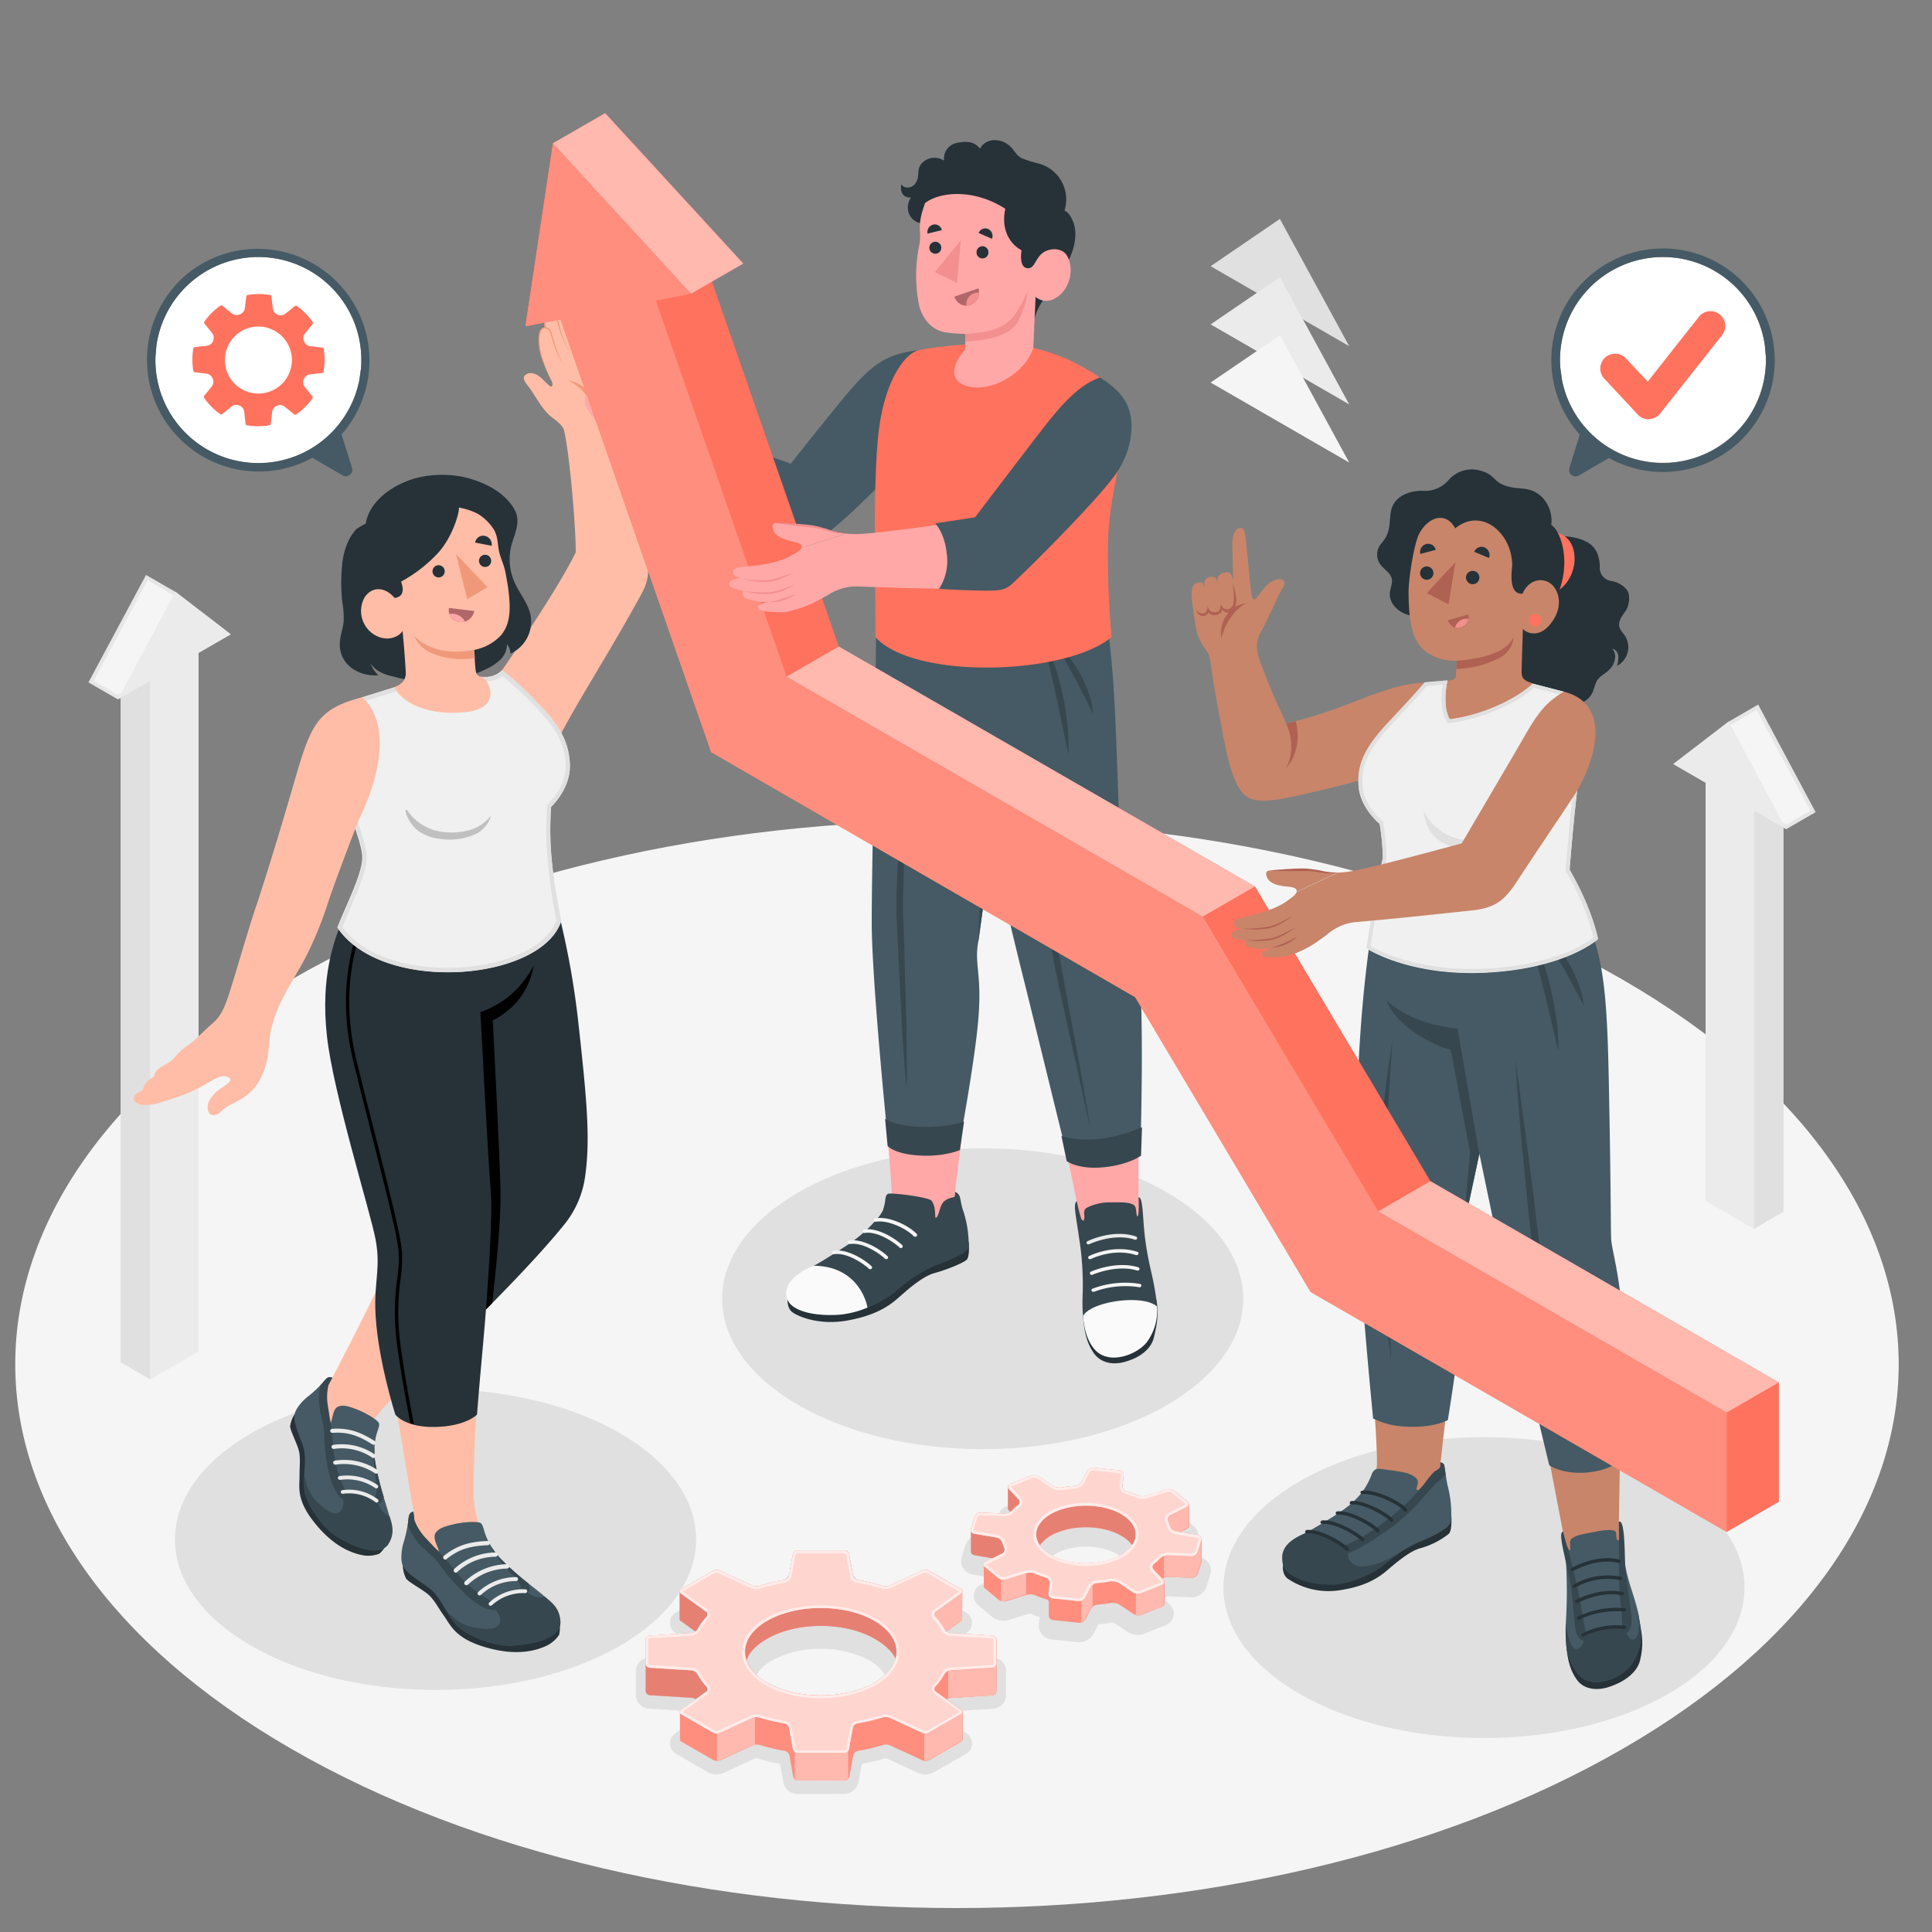 <svg xmlns="http://www.w3.org/2000/svg" viewBox="0 0 500 500"><rect x="0" y="0" width="500" height="500" fill="#808080" stroke="none"/><g id="freepik--Floor--inject-187"><path id="freepik--floor--inject-187" d="M75.33,253.57c-95.18,54.95-95.18,144,0,199s249.5,54.95,344.67,0,95.18-144,0-199S170.5,198.62,75.33,253.57Z" style="fill:#f5f5f5"></path></g><g id="freepik--Shadows--inject-187"><ellipse id="freepik--Shadow--inject-187" cx="112.72" cy="398.42" rx="67.43" ry="38.93" style="fill:#e0e0e0"></ellipse><ellipse id="freepik--shadow--inject-187" cx="384.05" cy="410.87" rx="67.43" ry="38.93" style="fill:#e0e0e0"></ellipse><ellipse id="freepik--shadow--inject-187" cx="254.32" cy="336.11" rx="67.43" ry="38.93" style="fill:#e0e0e0"></ellipse><path id="freepik--shadow--inject-187" d="M206.41,464.28a3.77,3.77,0,0,1-3.66-3l-.91-4.79a51.77,51.77,0,0,1-6.1-1.49l-.2,0-8.24,3.82a4.35,4.35,0,0,1-1.85.39,4.57,4.57,0,0,1-2.26-.57L175,453.9a3.1,3.1,0,0,1-.26-5.29l5.11-3.68a16.93,16.93,0,0,1-1.38-2.07l-10.56-.67a3.58,3.58,0,0,1-3.35-3.57v-6.11a3.59,3.59,0,0,1,3.35-3.57l10.56-.67a18.61,18.61,0,0,1,1.38-2.07l-5.11-3.67a3.09,3.09,0,0,1,.26-5.29l8.21-4.74a4.57,4.57,0,0,1,2.26-.58,4.47,4.47,0,0,1,1.85.39l8.31,3.85s0,0,0,0h.1a57.58,57.58,0,0,1,6.12-1.48l.91-4.79a3.78,3.78,0,0,1,3.66-3h12.08a3.78,3.78,0,0,1,3.66,3l.91,4.79a53.31,53.31,0,0,1,6.1,1.49l.2,0,8.24-3.83a4.51,4.51,0,0,1,1.85-.39,4.67,4.67,0,0,1,2.25.57l8.22,4.75a3.08,3.08,0,0,1,.27,5.28l-5.11,3.68a20,20,0,0,1,1.37,2.07l10.56.67a3.59,3.59,0,0,1,3.35,3.57v6.11a3.58,3.58,0,0,1-3.35,3.57l-10.56.67a18.07,18.07,0,0,1-1.37,2.07l5.11,3.68a3.09,3.09,0,0,1-.27,5.29l-8.21,4.74a4.57,4.57,0,0,1-2.26.57h0a4.35,4.35,0,0,1-1.85-.39L229.29,455s0,0,0,0h-.1a53.09,53.09,0,0,1-6.12,1.48l-.91,4.79a3.77,3.77,0,0,1-3.66,3Zm6-37.55a25.75,25.75,0,0,0-12.63,3c-2.86,1.65-4.5,3.79-4.5,5.86s1.64,4.2,4.5,5.85a28.17,28.17,0,0,0,25.26,0c2.86-1.65,4.51-3.78,4.51-5.85s-1.65-4.21-4.51-5.86A25.75,25.75,0,0,0,212.45,426.73Z" style="fill:#e0e0e0"></path><path id="freepik--shadow--inject-187" d="M279.27,425l-.41,0-6.74-.71a3.66,3.66,0,0,1-3.26-4.08l.21-1.68c-.78-.26-1.52-.55-2.24-.86a1.58,1.58,0,0,0-.4-.05h-.14l-5.2,1.63a4.32,4.32,0,0,1-1.31.19,4.94,4.94,0,0,1-3.09-1.06l-3.44-2.87a3.2,3.2,0,0,1,.63-5.44l3.22-1.62a.19.19,0,0,1,0-.08l-5.42-.92a3.51,3.51,0,0,1-2.78-4.54l.93-3a4.16,4.16,0,0,1,3.88-2.85l6.22.25a.84.84,0,0,0,.23-.12c.17-.17.35-.35.54-.52l-1.42-1.51a3.24,3.24,0,0,1,1.18-5.33l5.4-2.16a4.56,4.56,0,0,1,1.71-.32,4.94,4.94,0,0,1,2.7.77l3.63,2.41a1.62,1.62,0,0,0,.38.05c1.14-.19,2.33-.34,3.54-.44l1.24-2.42a4.37,4.37,0,0,1,3.81-2.3,2.82,2.82,0,0,1,.41,0l6.73.7a3.61,3.61,0,0,1,2.49,1.36,3.67,3.67,0,0,1,.78,2.73l-.21,1.68c.78.26,1.52.55,2.24.86a1.58,1.58,0,0,0,.4.05h.13l5.21-1.63a4.33,4.33,0,0,1,1.31-.2,5,5,0,0,1,3.09,1.07l3.44,2.86a3.2,3.2,0,0,1-.63,5.44L305,402l0,.08,5.42.93a3.5,3.5,0,0,1,2.78,4.54l-.93,3a4.15,4.15,0,0,1-3.88,2.84l-6.22-.25a1,1,0,0,0-.23.12c-.17.18-.35.35-.54.53l1.41,1.5a3.24,3.24,0,0,1-1.17,5.34l-5.4,2.16a4.52,4.52,0,0,1-1.71.31,4.88,4.88,0,0,1-2.7-.77l-3.63-2.41a2.49,2.49,0,0,0-.38,0c-1.14.2-2.34.35-3.54.44l-1.24,2.43A4.39,4.39,0,0,1,279.27,425Zm1.78-24.74a17.46,17.46,0,0,0-6.41,1.15c-2.23.9-3.75,2.25-3.95,3.52a3.08,3.08,0,0,0,1.38,2.61c1.94,1.62,5.39,2.62,9,2.62a17.5,17.5,0,0,0,6.41-1.15c2.23-.89,3.75-2.24,3.95-3.51a3.08,3.08,0,0,0-1.38-2.61C288.11,401.29,284.66,400.28,281.05,400.28Z" style="fill:#e0e0e0"></path></g><g id="freepik--Arrows--inject-187"><g id="freepik--Arrow--inject-187"><polygon points="461.04 313.29 461.04 213.28 462.28 214 469.22 210 454.8 183.01 447.64 187.14 433.96 197.65 441.91 202.24 441.91 310.46 453.93 317.39 461.04 313.29" style="fill:#f5f5f5"></polygon><path d="M454.6,183.7l13.95,26.11-6.27,3.61-.24-.13-1.5-.87V313l-6.61,3.82-11.52-6.65V202l-.5-.28-7.05-4.07,13.08-10.06,6.66-3.84m.39-1.39-7.6,4.4-14.32,11,8.34,4.82V310.74L453.93,318l7.61-4.39V214.15l.74.43,7.6-4.39L455,182.31Z" style="fill:#e6e6e6"></path><polygon id="freepik--down-arrow--inject-187" points="453.93 317.97 441.41 310.74 441.41 202.53 433.07 197.71 447.38 186.71 462.28 214.58 453.93 209.76 453.93 317.97" style="fill:#ebebeb"></polygon><polygon points="461.54 313.58 453.93 317.97 453.93 209.76 461.54 214.15 461.54 313.58" style="fill:#e0e0e0"></polygon></g><g id="freepik--arrow--inject-187"><polygon points="31.74 352.25 31.74 179.7 30.5 180.42 23.56 176.41 37.98 149.42 45.14 153.55 58.81 164.07 50.86 168.66 50.86 349.42 38.84 356.36 31.74 352.25" style="fill:#f5f5f5"></polygon><path d="M38.18,150.11,44.83,154,57.91,164l-7,4.07-.5.29V349.13l-11.52,6.65L32.24,352V178.83l-1.5.87-.24.14-6.27-3.62,14-26.11m-.4-1.38L22.89,176.6,30.5,181l.74-.42v172l7.6,4.39,12.52-7.22V169l8.35-4.82-14.32-11-7.61-4.39Z" style="fill:#e6e6e6"></path><polygon id="freepik--down-arrow--inject-187" points="38.84 356.93 51.36 349.71 51.36 168.95 59.71 164.13 45.39 153.12 30.5 180.99 38.84 176.18 38.84 356.93" style="fill:#ebebeb"></polygon><polygon points="31.24 352.54 38.84 356.93 38.84 176.18 31.24 180.57 31.24 352.54" style="fill:#e0e0e0"></polygon></g></g><g id="freepik--Gears--inject-187"><g id="freepik--gears--inject-187"><g id="freepik--Gear--inject-187"><path d="M248.68,411.28l-8.22-4.74a2.16,2.16,0,0,0-1.81-.08l-8.33,3.85a3,3,0,0,1-1.91.12,49.48,49.48,0,0,0-6.46-1.54,1.55,1.55,0,0,1-1.2-1.17l-1-5.49a1.29,1.29,0,0,0-1.22-1H206.41a1.28,1.28,0,0,0-1.21,1l-1,5.49a1.55,1.55,0,0,1-1.2,1.17,49.48,49.48,0,0,0-6.46,1.54,3.05,3.05,0,0,1-1.91-.12l-8.32-3.85a2.18,2.18,0,0,0-1.82.08l-8.22,4.74a.67.67,0,0,0-.38.56h0l0,7.12h0a.7.7,0,0,0,.33.55l3.78,2.72a1.88,1.88,0,0,1-.93.39l-10.95.69a1.11,1.11,0,0,0-1,1.09v4.65h0l0,8.57a1.12,1.12,0,0,0,1,1.09l10.95.69a1.84,1.84,0,0,1,1,.4l-3.76,2.7a.7.7,0,0,0-.33.55h0l0,7.13h0a.69.69,0,0,0,.39.56l8.21,4.74a2.22,2.22,0,0,0,1.82.08l8.32-3.86a3,3,0,0,1,1.91-.11,47.9,47.9,0,0,0,6.46,1.53,1.6,1.6,0,0,1,1.21,1.17l1,5.49a1.28,1.28,0,0,0,1.21,1h12.08a1.29,1.29,0,0,0,1.22-1l1-5.49a1.55,1.55,0,0,1,1.2-1.16,49.48,49.48,0,0,0,6.46-1.54,3,3,0,0,1,1.91.11l8.33,3.86a2.2,2.2,0,0,0,1.81-.08l8.22-4.74a.7.7,0,0,0,.38-.55h0l0-7.14h0a.7.7,0,0,0-.33-.55L245,439.79a1.86,1.86,0,0,1,.94-.38l10.94-.69a1.11,1.11,0,0,0,1-1.09l0-7.1V424.4a1.1,1.1,0,0,0-1-1.09l-10.94-.69a1.72,1.72,0,0,1-.95-.41l3.75-2.7A.69.69,0,0,0,249,419h0l0-7.13h0A.67.67,0,0,0,248.68,411.28Zm-55.45,18.45c.59-2,2.34-3.9,5.34-5.63,7.67-4.42,20.09-4.42,27.75,0,2.82,1.63,4.65,3.41,5.48,5.24-.66,2.24-2.48,4.39-5.47,6.12-7.67,4.43-20.09,4.43-27.76,0A11.34,11.34,0,0,1,193.23,429.73Z" style="fill:#FF725E"></path><path d="M248.68,411.28l-8.22-4.74a2.16,2.16,0,0,0-1.81-.08l-8.33,3.85a3,3,0,0,1-1.91.12,49.48,49.48,0,0,0-6.46-1.54,1.55,1.55,0,0,1-1.2-1.17l-1-5.49a1.29,1.29,0,0,0-1.22-1H206.41a1.28,1.28,0,0,0-1.21,1l-1,5.49a1.55,1.55,0,0,1-1.2,1.17,49.48,49.48,0,0,0-6.46,1.54,3.05,3.05,0,0,1-1.91-.12l-8.32-3.85a2.18,2.18,0,0,0-1.82.08l-8.22,4.74a.67.67,0,0,0-.38.56h0l0,7.12h0a.7.7,0,0,0,.33.55l3.78,2.72a1.88,1.88,0,0,1-.93.39l-10.95.69a1.11,1.11,0,0,0-1,1.09v4.65h0l0,8.57a1.12,1.12,0,0,0,1,1.09l10.95.69a1.84,1.84,0,0,1,1,.4l-3.76,2.7a.7.7,0,0,0-.33.55h0l0,7.13h0a.69.69,0,0,0,.39.56l8.21,4.74a2.22,2.22,0,0,0,1.82.08l8.32-3.86a3,3,0,0,1,1.91-.11,47.9,47.9,0,0,0,6.46,1.53,1.6,1.6,0,0,1,1.21,1.17l1,5.49a1.28,1.28,0,0,0,1.21,1h12.08a1.29,1.29,0,0,0,1.22-1l1-5.49a1.55,1.55,0,0,1,1.2-1.16,49.48,49.48,0,0,0,6.46-1.54,3,3,0,0,1,1.91.11l8.33,3.86a2.2,2.2,0,0,0,1.81-.08l8.22-4.74a.7.7,0,0,0,.38-.55h0l0-7.14h0a.7.7,0,0,0-.33-.55L245,439.79a1.86,1.86,0,0,1,.94-.38l10.94-.69a1.11,1.11,0,0,0,1-1.09l0-7.1V424.4a1.1,1.1,0,0,0-1-1.09l-10.94-.69a1.72,1.72,0,0,1-.95-.41l3.75-2.7A.69.69,0,0,0,249,419h0l0-7.13h0A.67.67,0,0,0,248.68,411.28Zm-55.45,18.45c.59-2,2.34-3.9,5.34-5.63,7.67-4.42,20.09-4.42,27.75,0,2.82,1.63,4.65,3.41,5.48,5.24-.66,2.24-2.48,4.39-5.47,6.12-7.67,4.43-20.09,4.43-27.76,0A11.34,11.34,0,0,1,193.23,429.73Z" style="fill:#fff;opacity:0.2"></path><path d="M180.47,433.27a2,2,0,0,0-1.48-1l-10.94-.69a1.11,1.11,0,0,1-1-1.09v-1.45l0,8.56a1.12,1.12,0,0,0,1,1.1l10.95.69a1.86,1.86,0,0,1,1,.39l2.74-2a.87.87,0,0,0,.12-1.34A16.57,16.57,0,0,1,180.47,433.27ZM175.82,419h0a.7.7,0,0,0,.33.55l3.78,2.72a1.77,1.77,0,0,0,.54-.59,16.33,16.33,0,0,1,2.33-3.23.87.87,0,0,0-.12-1.34l-6.51-4.68a.78.78,0,0,1-.33-.48Z" style="opacity:0.1"></path><path d="M226.32,419.44c-7.66-4.42-20.08-4.43-27.75,0-4.84,2.8-6.62,6.69-5.34,10.29.57-2,2.34-3.89,5.34-5.63,7.67-4.42,20.09-4.42,27.75,0,2.81,1.62,4.65,3.39,5.48,5.22C232.82,425.85,231,422.14,226.32,419.44Z" style="opacity:0.1"></path><path d="M257.87,430.65a1.15,1.15,0,0,1-1,1l-10.94.69a1.4,1.4,0,0,0-.55.14v7.14a1.35,1.35,0,0,1,.53-.16l10.95-.7a1.1,1.1,0,0,0,1-1.08Zm-8.81-18.81h0a.35.35,0,0,1,0,.22.37.37,0,0,1-.13.21.93.93,0,0,1-.15.13l-6.51,4.68a.51.51,0,0,0-.15.14.89.89,0,0,0-.21.41.82.82,0,0,0,0,.27l0,.14a1.22,1.22,0,0,0,.22.38.53.53,0,0,1,.12.14,16.61,16.61,0,0,1,2.21,3.08,2,2,0,0,0,.52.59l3.76-2.7A.72.72,0,0,0,249,419h0Zm0,31.28a.71.71,0,0,1-.38.51l-8.22,4.74a2.23,2.23,0,0,1-1.27.22l0,7.11a2.12,2.12,0,0,0,1.27-.21l8.21-4.75a.65.65,0,0,0,.39-.54Zm-53.66,1.27a2.82,2.82,0,0,0-.82.2l-8.32,3.86a1.93,1.93,0,0,1-.75.16v7.1a2,2,0,0,0,.74-.14l8.32-3.86a2.9,2.9,0,0,1,.82-.19Zm24.1,8.74a1.26,1.26,0,0,1-1,.55H206.41a1.24,1.24,0,0,1-.74-.27v7.13a1.32,1.32,0,0,0,.73.26h12.08a1.26,1.26,0,0,0,1.05-.61Z" style="fill:#FF725E"></path><path d="M257.87,430.65a1.15,1.15,0,0,1-1,1l-10.94.69a1.4,1.4,0,0,0-.55.14v7.14a1.35,1.35,0,0,1,.53-.16l10.95-.7a1.1,1.1,0,0,0,1-1.08Zm-8.81-18.81h0a.35.35,0,0,1,0,.22.37.37,0,0,1-.13.21.93.93,0,0,1-.15.13l-6.51,4.68a.51.51,0,0,0-.15.14.89.89,0,0,0-.21.41.82.82,0,0,0,0,.27l0,.14a1.22,1.22,0,0,0,.22.38.53.53,0,0,1,.12.14,16.61,16.61,0,0,1,2.21,3.08,2,2,0,0,0,.52.59l3.76-2.7A.72.72,0,0,0,249,419h0Zm0,31.28a.71.71,0,0,1-.38.51l-8.22,4.74a2.23,2.23,0,0,1-1.27.22l0,7.11a2.12,2.12,0,0,0,1.27-.21l8.21-4.75a.65.65,0,0,0,.39-.54Zm-53.66,1.27a2.82,2.82,0,0,0-.82.2l-8.32,3.86a1.93,1.93,0,0,1-.75.16v7.1a2,2,0,0,0,.74-.14l8.32-3.86a2.9,2.9,0,0,1,.82-.19Zm24.1,8.74a1.26,1.26,0,0,1-1,.55H206.41a1.24,1.24,0,0,1-.74-.27v7.13a1.32,1.32,0,0,0,.73.26h12.08a1.26,1.26,0,0,0,1.05-.61Z" style="fill:#fff;opacity:0.5"></path><path d="M238.65,406.46l-8.33,3.85a3,3,0,0,1-1.91.12,49.48,49.48,0,0,0-6.46-1.54,1.55,1.55,0,0,1-1.2-1.17l-1-5.49a1.29,1.29,0,0,0-1.22-1H206.41a1.28,1.28,0,0,0-1.21,1l-1,5.49a1.55,1.55,0,0,1-1.2,1.17,49.48,49.48,0,0,0-6.46,1.54,3.05,3.05,0,0,1-1.91-.12l-8.32-3.85a2.18,2.18,0,0,0-1.82.08l-8.22,4.74a.61.61,0,0,0-.05,1.11l6.51,4.68a.87.87,0,0,1,.12,1.34,16.5,16.5,0,0,0-2.32,3.22,2.06,2.06,0,0,1-1.48,1l-10.95.69a1.11,1.11,0,0,0-1,1.09v6.11a1.12,1.12,0,0,0,1,1.09l10.95.69a2,2,0,0,1,1.47,1,16.57,16.57,0,0,0,2.33,3.22.87.87,0,0,1-.12,1.34l-6.51,4.68a.61.61,0,0,0,.05,1.11l8.22,4.75a2.22,2.22,0,0,0,1.82.08l8.32-3.86a3,3,0,0,1,1.91-.11A47.9,47.9,0,0,0,203,446a1.58,1.58,0,0,1,1.2,1.17l1,5.49a1.28,1.28,0,0,0,1.21,1h12.08a1.29,1.29,0,0,0,1.22-1l1-5.49A1.58,1.58,0,0,1,222,446a47.9,47.9,0,0,0,6.46-1.53,3,3,0,0,1,1.91.11l8.33,3.86a2.2,2.2,0,0,0,1.81-.08l8.22-4.75a.61.61,0,0,0,0-1.11l-6.51-4.68a.87.87,0,0,1-.12-1.34,16.57,16.57,0,0,0,2.33-3.22,2,2,0,0,1,1.47-1l11-.69a1.11,1.11,0,0,0,1-1.09V424.4a1.1,1.1,0,0,0-1-1.09l-10.94-.69a2,2,0,0,1-1.48-1,16.33,16.33,0,0,0-2.33-3.23.87.87,0,0,1,.12-1.34l6.51-4.68a.61.61,0,0,0,0-1.11l-8.22-4.74A2.16,2.16,0,0,0,238.65,406.46Zm-12.32,13c7.66,4.43,7.66,11.6,0,16s-20.09,4.43-27.76,0-7.66-11.59,0-16S218.66,415,226.33,419.44Z" style="fill:#FF725E"></path><path d="M238.65,406.46l-8.33,3.85a3,3,0,0,1-1.91.12,49.48,49.48,0,0,0-6.46-1.54,1.55,1.55,0,0,1-1.2-1.17l-1-5.49a1.29,1.29,0,0,0-1.22-1H206.41a1.28,1.28,0,0,0-1.21,1l-1,5.49a1.55,1.55,0,0,1-1.2,1.17,49.48,49.48,0,0,0-6.46,1.54,3.05,3.05,0,0,1-1.91-.12l-8.32-3.85a2.18,2.18,0,0,0-1.82.08l-8.22,4.74a.61.61,0,0,0-.05,1.11l6.51,4.68a.87.87,0,0,1,.12,1.34,16.5,16.5,0,0,0-2.32,3.22,2.06,2.06,0,0,1-1.48,1l-10.95.69a1.11,1.11,0,0,0-1,1.09v6.11a1.12,1.12,0,0,0,1,1.09l10.95.69a2,2,0,0,1,1.47,1,16.57,16.57,0,0,0,2.33,3.22.87.87,0,0,1-.12,1.34l-6.51,4.68a.61.61,0,0,0,.05,1.11l8.22,4.75a2.22,2.22,0,0,0,1.82.08l8.32-3.86a3,3,0,0,1,1.91-.11A47.9,47.9,0,0,0,203,446a1.58,1.58,0,0,1,1.2,1.17l1,5.49a1.28,1.28,0,0,0,1.21,1h12.08a1.29,1.29,0,0,0,1.22-1l1-5.49A1.58,1.58,0,0,1,222,446a47.9,47.9,0,0,0,6.46-1.53,3,3,0,0,1,1.91.11l8.33,3.86a2.2,2.2,0,0,0,1.81-.08l8.22-4.75a.61.61,0,0,0,0-1.11l-6.51-4.68a.87.87,0,0,1-.12-1.34,16.57,16.57,0,0,0,2.33-3.22,2,2,0,0,1,1.47-1l11-.69a1.11,1.11,0,0,0,1-1.09V424.4a1.1,1.1,0,0,0-1-1.09l-10.94-.69a2,2,0,0,1-1.48-1,16.33,16.33,0,0,0-2.33-3.23.87.87,0,0,1,.12-1.34l6.51-4.68a.61.61,0,0,0,0-1.11l-8.22-4.74A2.16,2.16,0,0,0,238.65,406.46Zm-12.32,13c7.66,4.43,7.66,11.6,0,16s-20.09,4.43-27.76,0-7.66-11.59,0-16S218.66,415,226.33,419.44Z" style="fill:#fff;opacity:0.55"></path><g style="opacity:0.55"><path d="M257.13,430.69h0a.43.43,0,0,1-.32.21l-10.95.69a2.75,2.75,0,0,0-2,1.3l0,.05-.17.31a15.47,15.47,0,0,1-2,2.77,2.26,2.26,0,0,0-.23.31,1.56,1.56,0,0,0,.46,2.07l6.46,4.65-8.17,4.71a1.53,1.53,0,0,1-1.17.06L230.61,444a3.72,3.72,0,0,0-2.4-.15,49.56,49.56,0,0,1-6.38,1.52,2.27,2.27,0,0,0-1.53,1.1,1.9,1.9,0,0,0-.24.62l-1,5.49a.78.78,0,0,1-.05.14.61.61,0,0,1-.48.3H206.41a.59.59,0,0,1-.53-.44l-1-5.49a2.25,2.25,0,0,0-1.77-1.72,49.56,49.56,0,0,1-6.38-1.52,3.72,3.72,0,0,0-2.4.15L186,447.82a1.53,1.53,0,0,1-1.17-.06l-8.17-4.71,6.47-4.65a1.72,1.72,0,0,0,.46-.51,1.58,1.58,0,0,0-.24-1.87,15.33,15.33,0,0,1-2.22-3.08,2.71,2.71,0,0,0-2.05-1.35l-10.95-.69a.42.42,0,0,1-.37-.39V424.4a.35.35,0,0,1,.06-.19.41.41,0,0,1,.31-.21l10.95-.69a2.72,2.72,0,0,0,2-1.3l0,0c0-.11.11-.21.17-.32a16.22,16.22,0,0,1,2.05-2.77,1.6,1.6,0,0,0,.23-.3,1.56,1.56,0,0,0-.45-2.07l-6.47-4.65,8.17-4.72a1.49,1.49,0,0,1,1.17-.05l8.33,3.85a3.75,3.75,0,0,0,2.41.15,47.44,47.44,0,0,1,6.37-1.51,2.29,2.29,0,0,0,1.53-1.11,1.9,1.9,0,0,0,.24-.62l1-5.49a1.21,1.21,0,0,1,.05-.14.62.62,0,0,1,.48-.3h12.08a.6.6,0,0,1,.53.44l1,5.49a2.28,2.28,0,0,0,1.77,1.73,47.59,47.59,0,0,1,6.38,1.51,3.72,3.72,0,0,0,2.4-.15l8.33-3.85a1.49,1.49,0,0,1,1.17.05l8.17,4.72-6.46,4.65a1.63,1.63,0,0,0-.47.51,1.57,1.57,0,0,0,.24,1.86,15.11,15.11,0,0,1,2.22,3.09,2.7,2.7,0,0,0,2.05,1.34l10.95.69a.43.43,0,0,1,.37.4v6.11a.41.41,0,0,1-.05.18m-63.9-7.18c-2.54,4.41-.58,9.34,5,12.56,7.84,4.53,20.6,4.53,28.45,0a13.27,13.27,0,0,0,5-4.68,7.51,7.51,0,0,0,.57-6.7,12.31,12.31,0,0,0-5.56-5.85c-7.85-4.53-20.61-4.53-28.45,0a13.21,13.21,0,0,0-5,4.67m64.5,7.53a1.08,1.08,0,0,0,.14-.53V424.4a1.1,1.1,0,0,0-1-1.09l-10.94-.69a2,2,0,0,1-1.48-1,16.57,16.57,0,0,0-2.33-3.22.87.87,0,0,1-.14-1,1,1,0,0,1,.26-.3l6.51-4.68a.79.79,0,0,0,.25-.27.59.59,0,0,0-.3-.84l-8.22-4.74a2.16,2.16,0,0,0-1.81-.08l-8.33,3.85a3,3,0,0,1-1.91.12,49.48,49.48,0,0,0-6.46-1.54,1.55,1.55,0,0,1-1.2-1.17l-1-5.49a1.29,1.29,0,0,0-1.22-1H206.41a1.29,1.29,0,0,0-1.08.65,1.14,1.14,0,0,0-.13.35l-1,5.49a1.14,1.14,0,0,1-.15.4,1.57,1.57,0,0,1-1.05.77,49.48,49.48,0,0,0-6.46,1.54,3.05,3.05,0,0,1-1.91-.12l-8.32-3.85a2.18,2.18,0,0,0-1.82.08l-8.22,4.74a.76.76,0,0,0-.3.29.6.6,0,0,0,.25.82l6.51,4.68a.86.86,0,0,1,.25,1.16,1,1,0,0,1-.13.18,16.82,16.82,0,0,0-2.14,2.89c-.06.11-.13.22-.18.33l0,0a2.06,2.06,0,0,1-1.46.95l-10.95.69a1.1,1.1,0,0,0-.88.55,1.11,1.11,0,0,0-.14.54v6.11a1.12,1.12,0,0,0,1,1.09l10.95.69a2,2,0,0,1,1.47,1,16.57,16.57,0,0,0,2.33,3.22.89.89,0,0,1,.15,1.05,1.06,1.06,0,0,1-.27.29l-6.51,4.68a.79.79,0,0,0-.25.27.59.59,0,0,0,.3.84l8.22,4.75a2.22,2.22,0,0,0,1.82.08l8.32-3.86a3,3,0,0,1,1.91-.11A47.9,47.9,0,0,0,203,446a1.58,1.58,0,0,1,1.2,1.17l1,5.49a1.28,1.28,0,0,0,1.21,1h12.08a1.29,1.29,0,0,0,1.08-.65,1.42,1.42,0,0,0,.14-.36l1-5.49a1.22,1.22,0,0,1,.15-.4,1.64,1.64,0,0,1,1-.77,47.9,47.9,0,0,0,6.46-1.53,3,3,0,0,1,1.91.11l8.33,3.86a2.2,2.2,0,0,0,1.81-.08l8.22-4.75a.87.87,0,0,0,.31-.29.61.61,0,0,0-.26-.82l-6.51-4.68a.85.85,0,0,1-.25-1.15.8.8,0,0,1,.13-.19,16.08,16.08,0,0,0,2.14-2.89l.19-.33v0a2,2,0,0,1,1.46-.95l11-.69a1.14,1.14,0,0,0,.88-.56Zm-63.9-7.18a12.69,12.69,0,0,1,4.74-4.42c7.67-4.42,20.09-4.42,27.76,0,5.43,3.14,7,7.66,4.74,11.6a12.61,12.61,0,0,1-4.74,4.42c-7.67,4.43-20.09,4.43-27.76,0-5.43-3.13-7-7.66-4.74-11.6Z" style="fill:#fff"></path></g></g><g id="freepik--gear--inject-187"><path d="M291.48,385.93a1.48,1.48,0,0,1-1-1.52l.31-2.56a1.18,1.18,0,0,0-1-1.32l-6.74-.7a1.88,1.88,0,0,0-1.74.94l-1.35,2.61a2.34,2.34,0,0,1-1.74,1.14c-1.18.09-2.34.24-3.49.44a3.45,3.45,0,0,1-2.18-.44l-3.63-2.41a2.6,2.6,0,0,0-2.11-.22l-5.39,2.16a.82.82,0,0,0-.56.69h0v.06h0v5.51h0a.84.84,0,0,0,.27.6l.31.34a2.84,2.84,0,0,1-1.48.46l-6.17-.25a1.64,1.64,0,0,0-1.55,1.09l-.94,3a1.18,1.18,0,0,0,0,.37h0v5.56h0a1,1,0,0,0,.87,1l4.77.82-1.86.93a.77.77,0,0,0-.48.68h0v5.57h0a.89.89,0,0,0,.34.62l3.44,2.86a2.43,2.43,0,0,0,2.07.41l5.24-1.64a3.7,3.7,0,0,1,2.23.14,27.55,27.55,0,0,0,2.81,1,1.43,1.43,0,0,1,.7.48v3.76h0a1.17,1.17,0,0,0,1.05,1.15l6.74.71a1.89,1.89,0,0,0,1.74-.94l1.34-2.62a2.38,2.38,0,0,1,1.75-1.14c1.17-.09,2.34-.23,3.49-.43a3.47,3.47,0,0,1,2.18.44l3.62,2.4a2.53,2.53,0,0,0,2.11.22l5.4-2.16a.79.79,0,0,0,.56-.72h0v-5.56h0a.88.88,0,0,0-.27-.6l-.31-.33a2.82,2.82,0,0,1,1.48-.46l6.16.25a1.67,1.67,0,0,0,1.56-1.1l.93-3a1,1,0,0,0,.05-.34h0v-5.54l0,0a1,1,0,0,0-.86-1l-4.77-.81,1.86-.94a.75.75,0,0,0,.48-.68h0v-5.53h0a.8.8,0,0,0-.33-.64l-3.44-2.87a2.46,2.46,0,0,0-2.07-.4l-5.25,1.64a3.63,3.63,0,0,1-2.23-.15A25.87,25.87,0,0,0,291.48,385.93Zm-22.36,14a10,10,0,0,1,4.6-3.33c5.84-2.34,13.87-1.51,17.92,1.87a7.61,7.61,0,0,1,1.37,1.45,10,10,0,0,1-4.61,3.35c-5.84,2.34-13.87,1.5-17.92-1.87A7.11,7.11,0,0,1,269.12,399.89Z" style="fill:#FF725E"></path><path d="M291.48,385.93a1.48,1.48,0,0,1-1-1.52l.31-2.56a1.18,1.18,0,0,0-1-1.32l-6.74-.7a1.88,1.88,0,0,0-1.74.94l-1.35,2.61a2.34,2.34,0,0,1-1.74,1.14c-1.18.09-2.34.24-3.49.44a3.45,3.45,0,0,1-2.18-.44l-3.63-2.41a2.6,2.6,0,0,0-2.11-.22l-5.39,2.16a.82.82,0,0,0-.56.69h0v.06h0v5.51h0a.84.84,0,0,0,.27.6l.31.34a2.84,2.84,0,0,1-1.48.46l-6.17-.25a1.64,1.64,0,0,0-1.55,1.09l-.94,3a1.18,1.18,0,0,0,0,.37h0v5.56h0a1,1,0,0,0,.87,1l4.77.82-1.86.93a.77.77,0,0,0-.48.68h0v5.57h0a.89.89,0,0,0,.34.62l3.44,2.86a2.43,2.43,0,0,0,2.07.41l5.24-1.64a3.7,3.7,0,0,1,2.23.14,27.55,27.55,0,0,0,2.81,1,1.43,1.43,0,0,1,.7.48v3.76h0a1.17,1.17,0,0,0,1.05,1.15l6.74.71a1.89,1.89,0,0,0,1.74-.94l1.34-2.62a2.38,2.38,0,0,1,1.75-1.14c1.17-.09,2.34-.23,3.49-.43a3.47,3.47,0,0,1,2.18.44l3.62,2.4a2.53,2.53,0,0,0,2.11.22l5.4-2.16a.79.79,0,0,0,.56-.72h0v-5.56h0a.88.88,0,0,0-.27-.6l-.31-.33a2.82,2.82,0,0,1,1.48-.46l6.16.25a1.67,1.67,0,0,0,1.56-1.1l.93-3a1,1,0,0,0,.05-.34h0v-5.54l0,0a1,1,0,0,0-.86-1l-4.77-.81,1.86-.94a.75.75,0,0,0,.48-.68h0v-5.53h0a.8.8,0,0,0-.33-.64l-3.44-2.87a2.46,2.46,0,0,0-2.07-.4l-5.25,1.64a3.63,3.63,0,0,1-2.23-.15A25.87,25.87,0,0,0,291.48,385.93Zm-22.36,14a10,10,0,0,1,4.6-3.33c5.84-2.34,13.87-1.51,17.92,1.87a7.61,7.61,0,0,1,1.37,1.45,10,10,0,0,1-4.61,3.35c-5.84,2.34-13.87,1.5-17.92-1.87A7.11,7.11,0,0,1,269.12,399.89Z" style="fill:#fff;opacity:0.2"></path><path d="M259.37,399.26a2,2,0,0,0-1.43-1.37l-5.86-1a1,1,0,0,1-.87-.91v5.49a1,1,0,0,0,.86,1l4.78.82,2.47-1.24a1.18,1.18,0,0,0,.49-1.59A8,8,0,0,1,259.37,399.26Zm1.43-8.95h0a1,1,0,0,0,.26.61l.32.33a2.29,2.29,0,0,0,.51-.39,11.82,11.82,0,0,1,1.48-1.31,1,1,0,0,0,.15-1.58l-2.45-2.6a.88.88,0,0,1-.27-.6Z" style="opacity:0.1"></path><path d="M273.72,391c-5,2-6.82,5.74-4.6,8.89a9.85,9.85,0,0,1,4.6-3.34c5.84-2.34,13.87-1.51,17.92,1.87a7.32,7.32,0,0,1,1.37,1.45c1.56-2.23,1.2-4.87-1.36-7C287.59,389.5,279.57,388.67,273.72,391Z" style="opacity:0.1"></path><path d="M282.77,410.2a2,2,0,0,0-.56.65l-1.35,2.62a1.86,1.86,0,0,1-1,.83v5.55a1.86,1.86,0,0,0,1-.83l1.35-2.62a1.9,1.9,0,0,1,.57-.64Zm18.54-.74h0a.76.76,0,0,1-.56.72l-5.38,2.16a2.43,2.43,0,0,1-1.42.06V418a2.51,2.51,0,0,0,1.42-.06l5.39-2.16a.79.79,0,0,0,.56-.72Zm-35.78-2.32-5.18,1.63a2.31,2.31,0,0,1-1.3,0v5.54a2.35,2.35,0,0,0,1.31,0l5.18-1.63Zm45.39-8.77a2,2,0,0,1-.06.32l-.93,3a1.63,1.63,0,0,1-1.55,1.1l-6.16-.25a2.43,2.43,0,0,0-1,.2v5.55a2.47,2.47,0,0,1,1-.2l6.16.25a1.66,1.66,0,0,0,1.56-1.1l.93-3a1,1,0,0,0,.05-.34Zm-3.29-9a.67.67,0,0,1-.05.19.61.61,0,0,1-.18.28,1.15,1.15,0,0,1-.28.19l-4.32,2.18a.75.75,0,0,0-.26.18,1.08,1.08,0,0,0-.3.46,1.18,1.18,0,0,0-.06.43,1.8,1.8,0,0,0,0,.22,1.82,1.82,0,0,0,.11.3,8.49,8.49,0,0,1,.44,1.15,2,2,0,0,0,1.43,1.39l1.08.18,1.87-.93a.8.8,0,0,0,.48-.69h0Z" style="fill:#FF725E"></path><path d="M282.77,410.2a2,2,0,0,0-.56.65l-1.35,2.62a1.86,1.86,0,0,1-1,.83v5.55a1.86,1.86,0,0,0,1-.83l1.35-2.62a1.9,1.9,0,0,1,.57-.64Zm18.54-.74h0a.76.76,0,0,1-.56.72l-5.38,2.16a2.43,2.43,0,0,1-1.42.06V418a2.51,2.51,0,0,0,1.42-.06l5.39-2.16a.79.79,0,0,0,.56-.72Zm-35.78-2.32-5.18,1.63a2.31,2.31,0,0,1-1.3,0v5.54a2.35,2.35,0,0,0,1.31,0l5.18-1.63Zm45.39-8.77a2,2,0,0,1-.06.32l-.93,3a1.63,1.63,0,0,1-1.55,1.1l-6.16-.25a2.43,2.43,0,0,0-1,.2v5.55a2.47,2.47,0,0,1,1-.2l6.16.25a1.66,1.66,0,0,0,1.56-1.1l.93-3a1,1,0,0,0,.05-.34Zm-3.29-9a.67.67,0,0,1-.05.19.61.61,0,0,1-.18.28,1.15,1.15,0,0,1-.28.19l-4.32,2.18a.75.75,0,0,0-.26.18,1.08,1.08,0,0,0-.3.46,1.18,1.18,0,0,0-.06.43,1.8,1.8,0,0,0,0,.22,1.82,1.82,0,0,0,.11.3,8.49,8.49,0,0,1,.44,1.15,2,2,0,0,0,1.43,1.39l1.08.18,1.87-.93a.8.8,0,0,0,.48-.69h0Z" style="fill:#fff;opacity:0.5"></path><path d="M301.77,385.47l-5.25,1.64a3.63,3.63,0,0,1-2.23-.15,25.87,25.87,0,0,0-2.81-1,1.48,1.48,0,0,1-1-1.52l.31-2.56a1.18,1.18,0,0,0-1-1.32l-6.74-.7a1.88,1.88,0,0,0-1.74.94l-1.35,2.61a2.34,2.34,0,0,1-1.74,1.14c-1.18.09-2.34.24-3.49.44a3.45,3.45,0,0,1-2.18-.44l-3.63-2.41a2.6,2.6,0,0,0-2.11-.22l-5.39,2.16a.76.76,0,0,0-.29,1.32l2.44,2.61a1,1,0,0,1-.15,1.57,14.61,14.61,0,0,0-1.47,1.32,3,3,0,0,1-2,.85l-6.17-.25a1.64,1.64,0,0,0-1.55,1.09l-.94,3a1,1,0,0,0,.83,1.35l5.86,1a2,2,0,0,1,1.43,1.38,7.45,7.45,0,0,0,.44,1.16,1.18,1.18,0,0,1-.49,1.59L255,404.19a.73.73,0,0,0-.15,1.31l3.44,2.86a2.47,2.47,0,0,0,2.07.41l5.24-1.64a3.73,3.73,0,0,1,2.24.14,25.89,25.89,0,0,0,2.81,1,1.46,1.46,0,0,1,1,1.52l-.31,2.56a1.17,1.17,0,0,0,1.05,1.31l6.74.71a1.89,1.89,0,0,0,1.74-.94l1.35-2.62a2.34,2.34,0,0,1,1.74-1.14c1.17-.09,2.34-.23,3.49-.43a3.45,3.45,0,0,1,2.18.43l3.62,2.41a2.55,2.55,0,0,0,2.12.22l5.39-2.16a.76.76,0,0,0,.29-1.32l-2.45-2.6a1,1,0,0,1,.15-1.58,13.66,13.66,0,0,0,1.48-1.31,3,3,0,0,1,2-.85l6.16.25a1.66,1.66,0,0,0,1.56-1.1l.93-3a1,1,0,0,0-.82-1.35l-5.86-1a2,2,0,0,1-1.43-1.37,9.28,9.28,0,0,0-.44-1.17,1.18,1.18,0,0,1,.49-1.59l4.33-2.17a.72.72,0,0,0,.15-1.3l-3.44-2.87A2.46,2.46,0,0,0,301.77,385.47Zm-10.13,7.41c4.06,3.37,2.61,8-3.24,10.35s-13.87,1.5-17.92-1.87-2.61-8,3.24-10.35S287.59,389.5,291.64,392.88Z" style="fill:#FF725E"></path><path d="M301.77,385.47l-5.25,1.64a3.63,3.63,0,0,1-2.23-.15,25.87,25.87,0,0,0-2.81-1,1.48,1.48,0,0,1-1-1.52l.31-2.56a1.18,1.18,0,0,0-1-1.32l-6.74-.7a1.88,1.88,0,0,0-1.74.94l-1.35,2.61a2.34,2.34,0,0,1-1.74,1.14c-1.18.09-2.34.24-3.49.44a3.45,3.45,0,0,1-2.18-.44l-3.63-2.41a2.6,2.6,0,0,0-2.11-.22l-5.39,2.16a.76.76,0,0,0-.29,1.32l2.44,2.61a1,1,0,0,1-.15,1.57,14.61,14.61,0,0,0-1.47,1.32,3,3,0,0,1-2,.85l-6.17-.25a1.64,1.64,0,0,0-1.55,1.09l-.94,3a1,1,0,0,0,.83,1.35l5.86,1a2,2,0,0,1,1.43,1.38,7.45,7.45,0,0,0,.44,1.16,1.18,1.18,0,0,1-.49,1.59L255,404.19a.73.73,0,0,0-.15,1.31l3.44,2.86a2.47,2.47,0,0,0,2.07.41l5.24-1.64a3.73,3.73,0,0,1,2.24.14,25.89,25.89,0,0,0,2.81,1,1.46,1.46,0,0,1,1,1.52l-.31,2.56a1.17,1.17,0,0,0,1.05,1.31l6.74.71a1.89,1.89,0,0,0,1.74-.94l1.35-2.62a2.34,2.34,0,0,1,1.74-1.14c1.17-.09,2.34-.23,3.49-.43a3.45,3.45,0,0,1,2.18.43l3.62,2.41a2.55,2.55,0,0,0,2.12.22l5.39-2.16a.76.76,0,0,0,.29-1.32l-2.45-2.6a1,1,0,0,1,.15-1.58,13.66,13.66,0,0,0,1.48-1.31,3,3,0,0,1,2-.85l6.16.25a1.66,1.66,0,0,0,1.56-1.1l.93-3a1,1,0,0,0-.82-1.35l-5.86-1a2,2,0,0,1-1.43-1.37,9.28,9.28,0,0,0-.44-1.17,1.18,1.18,0,0,1,.49-1.59l4.33-2.17a.72.72,0,0,0,.15-1.3l-3.44-2.87A2.46,2.46,0,0,0,301.77,385.47Zm-10.13,7.41c4.06,3.37,2.61,8-3.24,10.35s-13.87,1.5-17.92-1.87-2.61-8,3.24-10.35S287.59,389.5,291.64,392.88Z" style="fill:#fff;opacity:0.55"></path><g style="opacity:0.55"><path d="M309.18,401.58a1,1,0,0,1-.78.46l-6.16-.25a3.68,3.68,0,0,0-2.54,1.07,14.27,14.27,0,0,1-1.4,1.25,1.79,1.79,0,0,0-.24,2.65l2.45,2.6.07.1-.1.05-5.39,2.15a1.85,1.85,0,0,1-1.44-.14L290,409.11a4.15,4.15,0,0,0-2.7-.55c-1.12.2-2.27.34-3.42.43a3.08,3.08,0,0,0-2.29,1.43.47.47,0,0,0-.05.1l-1.35,2.61h0a1.16,1.16,0,0,1-1,.55l-6.74-.7a.44.44,0,0,1-.31-.17.43.43,0,0,1-.09-.33l.31-2.56a2.21,2.21,0,0,0-1.52-2.31,23.73,23.73,0,0,1-2.73-1,4.46,4.46,0,0,0-2.74-.17l-5.25,1.64a1.7,1.7,0,0,1-1.38-.27l-3.44-2.86a.17.17,0,0,1-.06-.06l.07,0,4.32-2.17a1.83,1.83,0,0,0,.78-.73,2,2,0,0,0,.05-1.82,6.78,6.78,0,0,1-.4-1.06,2.73,2.73,0,0,0-2-1.88l-5.86-1A.29.29,0,0,1,252,396a.31.31,0,0,1,0-.27l.93-3a1.39,1.39,0,0,1,.06-.13.94.94,0,0,1,.78-.45l6.16.24a3.68,3.68,0,0,0,2.54-1.06,12.09,12.09,0,0,1,1.4-1.25,2,2,0,0,0,.49-.56,1.72,1.72,0,0,0-.25-2.09l-2.45-2.61a.36.36,0,0,1-.07-.09l.1,0,5.39-2.16a1.86,1.86,0,0,1,1.44.15l3.63,2.41a4.13,4.13,0,0,0,2.7.54c1.12-.19,2.27-.33,3.42-.42a3.09,3.09,0,0,0,2.29-1.44.41.41,0,0,0,.05-.09l1.34-2.62h0a1.21,1.21,0,0,1,1-.55l6.74.71a.47.47,0,0,1,.31.16.46.46,0,0,1,.09.34l-.31,2.56a2.21,2.21,0,0,0,1.52,2.3c1,.3,1.87.64,2.73,1a4.38,4.38,0,0,0,2.74.17l5.25-1.64a1.78,1.78,0,0,1,1.38.27l3.44,2.87.06.05-.07,0-4.32,2.17a1.9,1.9,0,0,0-.78.73,2,2,0,0,0-.05,1.82,7.63,7.63,0,0,1,.4,1.06,2.72,2.72,0,0,0,2,1.89l5.86,1a.3.3,0,0,1,.25.41l-.93,3-.06.13h0m-41-7.18c-1.47,2.54-.8,5.35,1.8,7.52,4.23,3.52,12.6,4.41,18.66,2a10.25,10.25,0,0,0,5.24-4.06c1.47-2.55.8-5.36-1.8-7.52-4.23-3.52-12.61-4.42-18.66-2a10.26,10.26,0,0,0-5.24,4.07m41.6,7.54a1.11,1.11,0,0,0,.12-.27l.93-3a1,1,0,0,0-.82-1.35l-5.86-1a2,2,0,0,1-1.43-1.37,9.28,9.28,0,0,0-.44-1.17,1.26,1.26,0,0,1,0-1.15,1.18,1.18,0,0,1,.47-.44l4.33-2.17a.93.93,0,0,0,.4-.35.74.74,0,0,0-.25-.95l-3.44-2.87a2.46,2.46,0,0,0-2.07-.4l-5.25,1.64a3.63,3.63,0,0,1-2.23-.15,25.87,25.87,0,0,0-2.81-1,1.48,1.48,0,0,1-1-1.52l.31-2.56a1.18,1.18,0,0,0-1-1.32l-6.74-.7a1.88,1.88,0,0,0-1.71.88l0,.06-1.35,2.61,0,.07a2.37,2.37,0,0,1-1.71,1.07c-1.18.09-2.34.24-3.49.44a3.45,3.45,0,0,1-2.18-.44l-3.63-2.41a2.6,2.6,0,0,0-2.11-.22l-5.39,2.16a1,1,0,0,0-.47.38.78.78,0,0,0,.18.94l2.44,2.61a1,1,0,0,1,.16,1.23,1.23,1.23,0,0,1-.31.34,14.61,14.61,0,0,0-1.47,1.32,3,3,0,0,1-2,.85l-6.17-.25a1.67,1.67,0,0,0-1.43.82,1.59,1.59,0,0,0-.12.27l-.94,3a1,1,0,0,0,.83,1.35l5.86,1a2,2,0,0,1,1.43,1.38,7.45,7.45,0,0,0,.44,1.16,1.26,1.26,0,0,1,0,1.15,1.18,1.18,0,0,1-.47.44L255,404.19a1,1,0,0,0-.4.36.73.73,0,0,0,.25.95l3.44,2.86a2.47,2.47,0,0,0,2.07.41l5.24-1.64a3.73,3.73,0,0,1,2.24.14,25.89,25.89,0,0,0,2.81,1,1.46,1.46,0,0,1,1,1.52l-.31,2.56a1.17,1.17,0,0,0,1.05,1.31l6.74.71a1.91,1.91,0,0,0,1.71-.89l0,0,1.34-2.62,0-.06a2.38,2.38,0,0,1,1.71-1.08c1.17-.09,2.34-.23,3.49-.43a3.45,3.45,0,0,1,2.18.43l3.62,2.41a2.55,2.55,0,0,0,2.12.22l5.39-2.16a.92.92,0,0,0,.47-.38.78.78,0,0,0-.18-.94l-2.45-2.6a1,1,0,0,1-.15-1.23,1.1,1.1,0,0,1,.3-.35,13.66,13.66,0,0,0,1.48-1.31,3,3,0,0,1,2-.85l6.16.25a1.67,1.67,0,0,0,1.44-.83Zm-41-7.18a9.54,9.54,0,0,1,4.88-3.75c5.84-2.34,13.87-1.51,17.92,1.87,2.41,2,2.88,4.45,1.64,6.59a9.55,9.55,0,0,1-4.88,3.76c-5.84,2.34-13.87,1.5-17.92-1.87-2.41-2-2.88-4.45-1.64-6.6Z" style="fill:#fff"></path></g></g><path d="M238.65,406.46l-8.33,3.85a3,3,0,0,1-1.91.12,49.48,49.48,0,0,0-6.46-1.54,1.55,1.55,0,0,1-1.2-1.17l-1-5.49a1.29,1.29,0,0,0-1.22-1H206.41a1.28,1.28,0,0,0-1.21,1l-1,5.49a1.55,1.55,0,0,1-1.2,1.17,49.48,49.48,0,0,0-6.46,1.54,3.05,3.05,0,0,1-1.91-.12l-8.32-3.85a2.18,2.18,0,0,0-1.82.08l-8.22,4.74a.61.61,0,0,0-.05,1.11l6.51,4.68a.87.87,0,0,1,.12,1.34,16.5,16.5,0,0,0-2.32,3.22,2.06,2.06,0,0,1-1.48,1l-10.95.69a1.11,1.11,0,0,0-1,1.09v6.11a1.12,1.12,0,0,0,1,1.09l10.95.69a2,2,0,0,1,1.47,1,16.57,16.57,0,0,0,2.33,3.22.87.87,0,0,1-.12,1.34l-6.51,4.68a.61.61,0,0,0,.05,1.11l8.22,4.75a2.22,2.22,0,0,0,1.82.08l8.32-3.86a3,3,0,0,1,1.91-.11A47.9,47.9,0,0,0,203,446a1.58,1.58,0,0,1,1.2,1.17l1,5.49a1.28,1.28,0,0,0,1.21,1h12.08a1.29,1.29,0,0,0,1.22-1l1-5.49A1.58,1.58,0,0,1,222,446a47.9,47.9,0,0,0,6.46-1.53,3,3,0,0,1,1.91.11l8.33,3.86a2.2,2.2,0,0,0,1.81-.08l8.22-4.75a.61.61,0,0,0,0-1.11l-6.51-4.68a.87.87,0,0,1-.12-1.34,16.57,16.57,0,0,0,2.33-3.22,2,2,0,0,1,1.47-1l11-.69a1.11,1.11,0,0,0,1-1.09V424.4a1.1,1.1,0,0,0-1-1.09l-10.94-.69a2,2,0,0,1-1.48-1,16.33,16.33,0,0,0-2.33-3.23.87.87,0,0,1,.12-1.34l6.51-4.68a.61.61,0,0,0,0-1.11l-8.22-4.74A2.16,2.16,0,0,0,238.65,406.46Zm-12.32,13c7.66,4.43,7.66,11.6,0,16s-20.09,4.43-27.76,0-7.66-11.59,0-16S218.66,415,226.33,419.44Z" style="fill:#fff;opacity:0.35"></path><path d="M301.77,385.47l-5.25,1.64a3.63,3.63,0,0,1-2.23-.15,25.87,25.87,0,0,0-2.81-1,1.48,1.48,0,0,1-1-1.52l.31-2.56a1.18,1.18,0,0,0-1-1.32l-6.74-.7a1.88,1.88,0,0,0-1.74.94l-1.35,2.61a2.34,2.34,0,0,1-1.74,1.14c-1.18.09-2.34.24-3.49.44a3.45,3.45,0,0,1-2.18-.44l-3.63-2.41a2.6,2.6,0,0,0-2.11-.22l-5.39,2.16a.76.76,0,0,0-.29,1.32l2.44,2.61a1,1,0,0,1-.15,1.57,14.61,14.61,0,0,0-1.47,1.32,3,3,0,0,1-2,.85l-6.17-.25a1.64,1.64,0,0,0-1.55,1.09l-.94,3a1,1,0,0,0,.83,1.35l5.86,1a2,2,0,0,1,1.43,1.38,7.45,7.45,0,0,0,.44,1.16,1.18,1.18,0,0,1-.49,1.59L255,404.19a.73.73,0,0,0-.15,1.31l3.44,2.86a2.47,2.47,0,0,0,2.07.41l5.24-1.64a3.73,3.73,0,0,1,2.24.14,25.89,25.89,0,0,0,2.81,1,1.46,1.46,0,0,1,1,1.52l-.31,2.56a1.17,1.17,0,0,0,1.05,1.31l6.74.71a1.89,1.89,0,0,0,1.74-.94l1.35-2.62a2.34,2.34,0,0,1,1.74-1.14c1.17-.09,2.34-.23,3.49-.43a3.45,3.45,0,0,1,2.18.43l3.62,2.41a2.55,2.55,0,0,0,2.12.22l5.39-2.16a.76.76,0,0,0,.29-1.32l-2.45-2.6a1,1,0,0,1,.15-1.58,13.66,13.66,0,0,0,1.48-1.31,3,3,0,0,1,2-.85l6.16.25a1.66,1.66,0,0,0,1.56-1.1l.93-3a1,1,0,0,0-.82-1.35l-5.86-1a2,2,0,0,1-1.43-1.37,9.28,9.28,0,0,0-.44-1.17,1.18,1.18,0,0,1,.49-1.59l4.33-2.17a.72.72,0,0,0,.15-1.3l-3.44-2.87A2.46,2.46,0,0,0,301.77,385.47Zm-10.13,7.41c4.06,3.37,2.61,8-3.24,10.35s-13.87,1.5-17.92-1.87-2.61-8,3.24-10.35S287.59,389.5,291.64,392.88Z" style="fill:#fff;opacity:0.35"></path></g></g><g id="freepik--Triangles--inject-187"><g id="freepik--triangles--inject-187"><polygon points="313.31 68.89 349.17 89.59 331.24 56.66 313.31 68.89" style="fill:#e0e0e0"></polygon><polygon points="313.31 83.95 349.17 104.65 331.24 71.72 313.31 83.95" style="fill:#ebebeb"></polygon><polygon points="313.31 99 349.17 119.7 331.24 86.77 313.31 99" style="fill:#f5f5f5"></polygon></g></g><g id="freepik--character-1--inject-187"><g id="freepik--Character--inject-187"><g id="freepik--Bottom--inject-187"><path d="M99.24,397.64a5.33,5.33,0,0,0,.31-3.39,21.21,21.21,0,0,0-1.91-4.64,29.83,29.83,0,0,1-2-19.45c.69-2.87,2.94-5.07,4.88-7.21,4.21-4.63,8.81-8.91,13.42-13.12l-15.84-17.4C94.59,340.21,86,356.55,86,356.55l-1,1.87c-.33.4-.51.88-.81,1.29a11.93,11.93,0,0,1-1.44,1.4l-2.86,2.78a7.41,7.41,0,0,0-2.07,2.79c-.68,2.07.56,4.21,1.24,6.28,1.12,3.37.76,7,.88,10.55a13.63,13.63,0,0,0,.35,2.85A12.51,12.51,0,0,0,82.9,391a27.86,27.86,0,0,0,9.59,7.43,7.31,7.31,0,0,0,4,.58A3.91,3.91,0,0,0,99.24,397.64Z" style="fill:#ffbda7"></path><path d="M76.23,366a8.06,8.06,0,0,0-1.12,2.93c-.24,1.08,2.21,5.28,2.41,7.41s0,2.81,0,5.57c0,3.06-.89,6.22,3.92,12.22s9.49,7.92,13,8.46a8,8,0,0,0,3.78-.52s3.2-2.9,1.75-4.89S76.23,366,76.23,366Z" style="fill:#263238"></path><path d="M98.1,368.37c.17.74-.34,1.62-.76,3.22a18.22,18.22,0,0,0-.23,6.83c2,11.68,6.07,16.2,3.17,21.31-1,1.86-4.88,2.81-12.88-1.91-4.08-2.41-8.45-9-8.67-12.62s.4-6.34.1-9.11-3.13-7.41-2.6-10.1c.44-1.81,2.42-3.73,3.2-4.36a32,32,0,0,0,4.08-3.77c.88-1.1,1.51-1.81,2.49-1.31l-1,1.87c-.86,3.37-.75,4.07-.6,5.56.2,2,.89,2.82,1.2,4.38.68-2.23.65-4,2.21-4.44.85-.23,1.74-.28,4.63.87S97.94,367.71,98.1,368.37Z" style="fill:#455a64"></path><path d="M87.46,397.85c-4.09-2.42-8.46-9-8.67-12.62a31.39,31.39,0,0,1,0-3.64c0,.24.06.49.1.69.1.44.21.89.34,1.32a10.41,10.41,0,0,0,2.47,4.7c1.14,1.11,3.89,3.93,5.74,3.29,1-.36,1.52-1.71,1.46-3,0-.56-.26-2-.26-2a17.46,17.46,0,0,1,5.49.07c3.32.71,3.38,1.13,3.38,1.13a7.42,7.42,0,0,0,.82,2.35A5.83,5.83,0,0,0,100,392a3.18,3.18,0,0,0,.8.35c.87,2.54,1.36,4.79-.41,7.46C99.07,401.48,95.46,402.57,87.46,397.85Z" style="fill:#37474f"></path><path d="M96.92,374.58h0a4.26,4.26,0,0,0-.24,1.67,42.32,42.32,0,0,0,.73,7.68,6.08,6.08,0,0,1-.16,2.91,5.26,5.26,0,0,0-.5,1.08.69.69,0,0,0,.27.81,1.29,1.29,0,0,0,1.39.19,1.79,1.79,0,0,0,.62-.86,5.37,5.37,0,0,0,.29-.65,73.4,73.4,0,0,1-2.2-9A17.79,17.79,0,0,1,96.92,374.58Z" style="fill:#37474f"></path><path d="M82.59,363.14a17.23,17.23,0,0,1,.36-4.65c.21-.23.41-.44.56-.63.88-1.1,1.51-1.81,2.49-1.31l-1,1.87a14.16,14.16,0,0,0-.22,4.92c.36,2.24.51,3.46.82,5,.75,5.13.36,7.09,1.59,11.73s3.29,7.27,2.76,7.77-2,.49-3.62-3-2.42-10.06-2.42-13.32S82.86,366.44,82.59,363.14Z" style="fill:#37474f"></path><path d="M88.44,386.53a.49.49,0,0,0,.27.06,11.43,11.43,0,0,1,8.55,2.23.48.48,0,0,0,.53-.79,12.33,12.33,0,0,0-9.15-2.39.49.49,0,0,0-.44.51A.52.52,0,0,0,88.44,386.53Z" style="fill:#ebebeb"></path><path d="M87.72,382.9A.55.55,0,0,0,88,383a12.74,12.74,0,0,1,9.15,2.13.47.47,0,0,0,.67-.17.49.49,0,0,0-.17-.67A13.74,13.74,0,0,0,87.9,382a.5.5,0,0,0-.45.53A.47.47,0,0,0,87.72,382.9Z" style="fill:#ebebeb"></path><path d="M86.53,379a.47.47,0,0,0,.29.05,14.57,14.57,0,0,1,10.27,2.26.53.53,0,0,0,.73-.19.54.54,0,0,0-.19-.74A15.61,15.61,0,0,0,86.71,378a.54.54,0,0,0-.48.6A.55.55,0,0,0,86.53,379Z" style="fill:#ebebeb"></path><path d="M86.1,374.93a.54.54,0,0,0,.29.05,14.06,14.06,0,0,1,10,2.29.55.55,0,0,0,.73-.19.53.53,0,0,0-.19-.72,15.11,15.11,0,0,0-10.65-2.43.53.53,0,0,0-.19,1Z" style="fill:#ebebeb"></path><path d="M85.75,370.76a.58.58,0,0,0,.29.06c3.83-.27,6.62.62,10.34,3a.54.54,0,0,0,.73-.17.52.52,0,0,0-.16-.72c-3.91-2.48-6.92-3.43-11-3.14a.53.53,0,0,0-.49.56A.53.53,0,0,0,85.75,370.76Z" style="fill:#ebebeb"></path><path d="M141.9,223.74c1.29,8.86,5.46,20,7.78,40.95,2.17,19.68,3.14,29.94,1.76,39.72a25.11,25.11,0,0,1-5.6,12.73C134.48,331.21,110,354.33,110,354.33s-2.82-1.2-7.51-6.39S97.6,333.5,97.6,333.5s2.58-7.69,8.85-23.73c4.49-11.46,11.14-16.4,11.14-16.4L112,230.19C125.4,231.41,135.63,228.89,141.9,223.74Z" style="fill:#263238"></path><path d="M110.62,353.7c2.13-2,9.13-8.72,16.75-16.44,1-8.75,2.33-21.68,2.16-29.16-.22-10-2-44-2-44,9.74-5.16,11.24-13.73,11-20.65,0,0-14.68-.14-25.21,1.52l4.32,48.37s-5.79,5.09-12,19.61c-3.74,8.8-5.85,14.37-6.95,17.42l-.49,1.4c-.36,1-.51,1.54-.51,1.54A30.47,30.47,0,0,0,98.82,341h0a.56.56,0,0,1,0,.12,18,18,0,0,0,3.58,6.78C106.78,352.61,109.66,353.52,110.62,353.7Z"></path><path d="M129.46,405.18s-6.91-8.62-6.91-19.08,1.14-28.26,1.14-28.26l-21.37,5.45,4.7,27.95.24,2.21S106,405.65,115.59,406A126.16,126.16,0,0,0,129.46,405.18Z" style="fill:#ffbda7"></path><path d="M104.24,405.18a8.18,8.18,0,0,0,.78,3.19c.43,1.07,5,3.22,6.48,4.93s1.66,2.43,3.33,4.78c1.85,2.61,2.94,5.88,10.65,8.18s12.87,1.17,16.22-.46a8.45,8.45,0,0,0,3-2.7s1-4.39-1.41-5.24S104.24,405.18,104.24,405.18Z" style="fill:#263238"></path><path d="M124.46,394.21c.59.54.67,1.6,1.27,3.22a18.93,18.93,0,0,0,3.87,6c8.71,8.84,14.86,10.33,15.41,16.44.2,2.24-2.53,5.33-12.22,6-4.95.36-12.61-2.68-15-5.7s-3.43-5.69-5.33-7.89-7.11-4.52-8.25-7.14c-.7-1.82-.14-4.65.15-5.65a33.54,33.54,0,0,0,1.27-5.68c.11-1.47.22-2.45,1.36-2.61l.24,2.21c1.27,3.41,1.78,3.95,2.8,5.14,1.35,1.59,2.45,1.9,3.64,3.05-.75-2.32-1.85-3.85-.75-5.13.6-.7,1.33-1.27,4.5-2S123.93,393.73,124.46,394.21Z" style="fill:#455a64"></path><path d="M132.86,425.9c-5,.35-12.61-2.68-15-5.7a34.64,34.64,0,0,1-2.15-3.13c.18.18.34.38.5.53.35.32.71.64,1.08.94a11,11,0,0,0,4.92,2.57c1.64.27,5.68,1.07,6.89-.59.69-.93.29-2.38-.54-3.47-.35-.46-1.4-1.54-1.4-1.54a18.17,18.17,0,0,1,4.76-3.21c3.28-1.37,3.58-1,3.58-1a7.85,7.85,0,0,0,2.11,1.53,6.27,6.27,0,0,0,2.46.61,3.93,3.93,0,0,0,.9-.18c2.26,1.66,4,3.31,4.08,6.65C145,422.11,142.55,425.2,132.86,425.9Z" style="fill:#37474f"></path><path d="M127.15,400.25a0,0,0,0,0,0,0,4.37,4.37,0,0,0,.78,1.57,44.33,44.33,0,0,0,5.2,6.18,6.18,6.18,0,0,1,1.59,2.6,5.56,5.56,0,0,0,.22,1.23.73.73,0,0,0,.71.53,1.32,1.32,0,0,0,1.31-.67,1.9,1.9,0,0,0,0-1.11c0-.24-.08-.48-.13-.72a76.61,76.61,0,0,1-7.25-6.44A17.71,17.71,0,0,1,127.15,400.25Z" style="fill:#37474f"></path><path d="M108,399a18,18,0,0,1-2.46-4.23c0-.32.09-.62.11-.87.11-1.47.22-2.45,1.36-2.61l.25,2.21a14.8,14.8,0,0,0,2.74,4.36c1.64,1.72,2.5,2.68,3.69,3.83,3.69,4,4.53,5.89,8.35,9.15s7.15,4.3,7,5-1.41,1.61-4.88-.4-8.06-7.21-10-10S110.2,401.62,108,399Z" style="fill:#37474f"></path><path d="M127,415.58a.54.54,0,0,0,.27-.11,11.94,11.94,0,0,1,8.68-3.17.51.51,0,0,0,.49-.5.49.49,0,0,0-.5-.49,12.83,12.83,0,0,0-9.29,3.39.5.5,0,0,0,.35.88Z" style="fill:#ebebeb"></path><path d="M124.18,412.89a.47.47,0,0,0,.26-.11,13.37,13.37,0,0,1,9.14-3.61.51.51,0,0,0,.48-.54.51.51,0,0,0-.54-.48,14.37,14.37,0,0,0-9.73,3.84.51.51,0,0,0-.07.72A.53.53,0,0,0,124.18,412.89Z" style="fill:#ebebeb"></path><path d="M120.83,410.23a.51.51,0,0,0,.29-.13,15.12,15.12,0,0,1,10.17-4.16.58.58,0,0,0,.52-.61.56.56,0,0,0-.6-.52,16.32,16.32,0,0,0-10.83,4.44.56.56,0,0,0,.45,1Z" style="fill:#ebebeb"></path><path d="M118,407a.5.5,0,0,0,.28-.12,14.74,14.74,0,0,1,10-4,.56.56,0,0,0,.51-.59.54.54,0,0,0-.58-.51A15.92,15.92,0,0,0,117.61,406a.55.55,0,0,0-.06.78A.52.52,0,0,0,118,407Z" style="fill:#ebebeb"></path><path d="M115.27,403.61a.53.53,0,0,0,.28-.12c3.14-2.51,6.06-3.41,10.67-3.59a.55.55,0,1,0,0-1.1c-4.83.19-8,1.17-11.31,3.83a.56.56,0,0,0-.09.78A.57.57,0,0,0,115.27,403.61Z" style="fill:#ebebeb"></path><path d="M141.9,223.74s1.71,11.44-1.94,21.87c-3.16,9.07-9.24,14.17-15.64,16.3,0,0,2.12,40.69,2.69,46.35s-.76,26.19-2,39.7-1.56,18.14-1.56,18.14-2.82,3-10.72,3.2-10.41-3.18-10.41-3.18-5-15.62-5.2-27.87c-.12-7,1.38-10.52.08-17.48s-11-38-12.59-52.66.81-27.61,11-42.65C106.68,232.8,131.89,231,141.9,223.74Z" style="fill:#263238"></path><path d="M100.19,227.73c-5.54,7.82-13.52,23.94-7.86,47,1.61,6.57,3.22,12.91,4.78,19,3.63,14.35,6.51,25.68,6.9,30a35.79,35.79,0,0,1-.35,7.3,62.29,62.29,0,0,0,0,17.17c1,7.39,2.44,15.16,3.48,20.42-.34-.09-.65-.18-.94-.28-1-5.26-2.43-12.82-3.4-20a63.07,63.07,0,0,1,0-17.38,34.33,34.33,0,0,0,.35-7.13c-.38-4.26-3.25-15.57-6.88-29.88-1.55-6.13-3.16-12.47-4.77-19-5.71-23.26,2.25-39.57,7.87-47.57Z"></path></g><g id="freepik--Top--inject-187"><g id="freepik--Arm--inject-187"><g id="freepik--arm--inject-187"><path d="M167.17,142.66c-2-10.32-4.88-20.61-7.4-30.64a31.57,31.57,0,0,1-1.24-10.16,9.71,9.71,0,0,0-.74-4.2c-1.46-3.23-3.23-5.2-4.57-8a36.45,36.45,0,0,1-2.65-6.8c-.71-1.93-1.55-2.47-2.6-2.28s-.66,2.72-.66,2.72A10.14,10.14,0,0,0,145.75,80c-1.06-1-2.53-1.23-2.82-.13s-.09,1.38-.09,1.38c-.71,0-2.17,1.17-1.73,3.56,0,0-1.83-.35-1.61,3.41.24,4.26,2.25,8.24,3.29,10.45.36.86.22,1.87-.68,1.09-1.21-1-2.2-2.46-3.74-3a2.93,2.93,0,0,0-1.37-.19,2.12,2.12,0,0,0-1.2.64c-.71.71.32,2,.89,2.72,2.26,2.93,3.46,6.11,6.51,8.35,1,.72,2.53,2,2.79,3.13,1.58,7.07,3.11,26.34,3,31.57-4.95,10.18-19.19,30.66-19.19,30.66-4.17,9,3.49,26.37,11.83,25.66,1-7.75,11.88-22.85,24-44.9C167.56,150.87,168.35,148.93,167.17,142.66Z" style="fill:#ffbda7"></path><path d="M151.76,86.11a24.63,24.63,0,0,1-.9-2.67c-.32-1.22-.62-2.57-2-2.94a2,2,0,0,0-1,0,1.12,1.12,0,0,0-.62.85,3.74,3.74,0,0,0-.1.81c-.18-.43-.38-.86-.54-1.25a3.26,3.26,0,0,0-1.62-1.73A2.13,2.13,0,0,0,143.7,79a1.26,1.26,0,0,0-1,.93,5.78,5.78,0,0,0-.13,1.22,1.74,1.74,0,0,0-1.11.72,3.24,3.24,0,0,0-.55,1.23,3.59,3.59,0,0,0,0,1.59,1.57,1.57,0,0,0-1.26,1.17,6.43,6.43,0,0,0-.3,1.83,16.74,16.74,0,0,0,.63,4.46,43.65,43.65,0,0,0,2.86,6.71,50.26,50.26,0,0,1-2.65-6.77,16.33,16.33,0,0,1-.57-4.39,5.63,5.63,0,0,1,.3-1.74c.17-.54.63-1,1.13-1h0a1.8,1.8,0,0,1,1.39,1.33c.15.39.73,2.44.87,2.85a28.21,28.21,0,0,0,2.53,5.35A33.27,33.27,0,0,1,143.58,89c-.12-.4-.7-2.41-.84-2.83a2.1,2.1,0,0,0-1.5-1.54,3.31,3.31,0,0,1,0-1.51,2.8,2.8,0,0,1,.49-1.08,1.42,1.42,0,0,1,.91-.59h0c.44,0,.84.33,1.1.76a5.85,5.85,0,0,1,.6,1.43,21.35,21.35,0,0,0,.93,3.08,28.46,28.46,0,0,0,1.29,2.94l1.52,2.82-1.43-2.86a27,27,0,0,1-1.19-3,21.65,21.65,0,0,1-.83-3.09,6.21,6.21,0,0,0-.59-1.53,1.8,1.8,0,0,0-1.07-.91,5.94,5.94,0,0,1,.1-1.15c.1-.74,1-.8,1.67-.45a2.84,2.84,0,0,1,1.46,1.53c.31.68.63,1.49.93,2.29a33.26,33.26,0,0,0,1.33,3.06c.68,1.35,1.36,2.69,2.16,4-.74-1.31-1.36-2.68-2-4s-.7-1.67-1.21-3.07a5.35,5.35,0,0,1,0-1.83c.07-.29.2-.58.44-.66a1.86,1.86,0,0,1,.88,0c1.22.3,1.53,1.55,1.86,2.74a16.77,16.77,0,0,0,1,2.66,37.22,37.22,0,0,0,1.58,3.53C152.68,88.52,152.19,87.33,151.76,86.11Z" style="fill:#f0997a"></path></g><path d="M152.63,105.68c.32-3-2.89-6-5.58-7.22C150.67,99.15,153.62,101.36,152.63,105.68Z" style="fill:#f0997a"></path></g><path d="M131.2,166.76a3.66,3.66,0,0,1,.89,2.4,9.1,9.1,0,0,0,5.23-9.92c-.65-3.15-2.93-5.68-4.2-8.63a14.65,14.65,0,0,1-.79-9.39c.77-2.9,2.47-6,1-9-2.54-5-8.53-7.74-13.78-8.86a27.81,27.81,0,0,0-10.21,0c-6.13,1.13-13.6,5.52-14.69,12.16A18.42,18.42,0,0,0,92.14,137a14.6,14.6,0,0,0-1.81,2.65,18.22,18.22,0,0,0-1.79,6.72,44.28,44.28,0,0,0,.07,9.56,24,24,0,0,1,.33,4.86c-.17,1.94-.94,3.8-1,5.74-.18,5.5,5,8.66,10,8.22a7,7,0,0,1-2-3,6.5,6.5,0,0,0,2.53,2.2,11.67,11.67,0,0,0,3.26,1.12,39.24,39.24,0,0,0,12.66,1.38,34.07,34.07,0,0,0,11.35-3.26,12.65,12.65,0,0,0,3.69-2.41A5.59,5.59,0,0,0,131.2,166.76Z" style="fill:#263238"></path><g id="freepik--Chest--inject-187"><path d="M125,175.16s-15.54.37-21,2.08-10.16,3.18-10.16,3.18c-1.84,2.26-5.44,11-6,19.7-.29,4.26,5.72,16.62,5.9,21.55.15,4.23-3.88,11.86-6.45,18.38,11.5,17.22,52.73,14,57.85-1.75A146.6,146.6,0,0,1,142.73,222a83.48,83.48,0,0,1-.11-13.18s5.19-4.79,4.86-11.13c-.3-5.76-2.56-9.87-8.42-15.88a76.26,76.26,0,0,0-9.13-8.36A6.09,6.09,0,0,1,125,175.16Z" style="fill:#f0f0f0"></path><path d="M130,174.94a88.8,88.8,0,0,1,8.28,7.7c5.78,5.92,7.82,9.74,8.11,15.15.3,5.72-4.45,10.19-4.49,10.24l-.34.31,0,.45,0,.45a83.07,83.07,0,0,0,.13,12.88,146.39,146.39,0,0,0,2.31,16.1c-2.57,7.12-14.33,12.25-28.16,12.25-12.35,0-22.47-3.94-27.24-10.56.62-1.56,1.33-3.19,2-4.78,2.27-5.21,4.41-10.14,4.28-13.5-.09-2.55-1.52-6.61-3-10.9-1.41-4-3-8.56-2.87-10.53.58-8.26,3.84-16.35,5.6-18.81l9.82-3.07c5.14-1.6,19.78-2,20.69-2h.56a7.08,7.08,0,0,0,4.38-1.37m0-1.45a5.93,5.93,0,0,1-4.35,1.69l-.55,0s-15.54.37-21,2.08-10.16,3.18-10.16,3.18c-1.84,2.26-5.44,11-6,19.7-.29,4.26,5.72,16.62,5.9,21.55.15,4.23-3.88,11.86-6.45,18.38,5.32,8,17,11.55,28.52,11.55,13.39,0,26.58-4.84,29.33-13.3A146.6,146.6,0,0,1,142.73,222a84.77,84.77,0,0,1-.11-13.18s5.19-4.79,4.86-11.13c-.3-5.76-2.56-9.87-8.42-15.88a76.26,76.26,0,0,0-9.13-8.36Z" style="fill:#e0e0e0"></path><path d="M126.85,211.33a10.65,10.65,0,0,1-5.61,3.57,17.19,17.19,0,0,1-7.48.27,12.86,12.86,0,0,1-8.31-5.39c-.09-.13-.22-.27-.37-.22s-.17.29-.12.46a9.58,9.58,0,0,0,3.13,4.89,11.84,11.84,0,0,0,6.14,2.23,16.19,16.19,0,0,0,8.19-1,7.4,7.4,0,0,0,2.74-1.77,7.52,7.52,0,0,0,1.81-2.89C127,211.38,126.94,211.26,126.85,211.33Z" style="opacity:0.2"></path></g><g id="freepik--Head--inject-187"><path d="M105,173.72c-.3-5.25-.82-10.47-.82-10.47-.44,1.11-3.74,3.36-7.56.85a7.23,7.23,0,0,1-2.38-9.29c1.72-2.91,5.13-3.24,7.83-.12.15.18,1.08-.21,1.25-.31a1.8,1.8,0,0,0,.73-.88,3,3,0,0,0,.15-1.42,7.79,7.79,0,0,0-.4-1.56,37,37,0,0,0,10-7.9c3.67-4.4,5.22-10.58,4.94-11.27a18,18,0,0,1,4.82,1.57,12.75,12.75,0,0,1,4.29,4.19c1.08,1.94.89,3.78,1.35,5.8.28,1.22,1.28,3.58,1.54,4.89,1.82,9.1,1.56,13.59-1.24,16.78a12.72,12.72,0,0,1-6.84,3.62s.11,1.11.31,4c.15,2,.3,2.93,2,3,2.1,1.66,4.62,8.22-4.69,9.12s-16.12-2.23-18.21-6.46C104.5,176.86,105.14,175.53,105,173.72Z" style="fill:#ffbda7"></path><path d="M122.73,168.2c-6.42,1.15-11.89.08-15.63-3.7a9.22,9.22,0,0,0,4.09,4.33,20.86,20.86,0,0,0,11.71,1.5Z" style="fill:#f0997a"></path><path d="M122.73,158.12l-6.55-.78a3.14,3.14,0,0,0,2.74,3.66A3.49,3.49,0,0,0,122.73,158.12Z" style="fill:#b16668"></path><path d="M120.34,160.85a3.38,3.38,0,0,1-1.42.15,3.12,3.12,0,0,1-2.6-2.11A3.81,3.81,0,0,1,120.34,160.85Z" style="fill:#ffa8a7"></path><polygon points="118.02 143.41 120.91 155.1 126.18 151.94 118.02 143.41" style="fill:#f0997a"></polygon><path d="M127.12,145.05a1.57,1.57,0,0,1-1.48,1.68,1.58,1.58,0,1,1,1.48-1.68Z" style="fill:#263238"></path><path d="M115.09,147.76a1.58,1.58,0,1,1-1.68-1.48A1.58,1.58,0,0,1,115.09,147.76Z" style="fill:#263238"></path><path d="M127.24,141.25l-4.28-.83a2.1,2.1,0,0,1,2.49-1.74A2.27,2.27,0,0,1,127.24,141.25Z" style="fill:#263238"></path><path d="M108.53,146.07l3.54-2.64a2.12,2.12,0,0,0-3-.49A2.3,2.3,0,0,0,108.53,146.07Z" style="fill:#263238"></path></g><path id="freepik--arm--inject-187" d="M48.4,270.7c2.36-1.63,3.88-3.47,6-5.32,3.78-3.22,3.84-4.64,8.49-20,1.77-5.86,2.81-9.21,3.69-11.71,0,0,3.87-11.69,8.8-28.65s5.89-21.32,18.41-24.59c10.58,10.07-.89,31.61-.89,31.61s-6.06,15.51-8.26,22.33a94.91,94.91,0,0,1-5.6,13.49c-3.57,6.67-8.34,13.13-9.25,20.83-.15,1.19-.21,2.38-.35,3.56a20.73,20.73,0,0,1-2.14,7.13,12.73,12.73,0,0,1-5.19,5.22c-2.16,1.31-3.08,1.35-4.94,3.08-2.79,2.59-4.57-.71-2.62-3.47a9.47,9.47,0,0,1,2.92-2.74c.74-.52,3.34-2,1.52-2.74s-3.88.79-5.39,1.65c-4.47,2.59-7.31,3.49-12.26,5-1.72.51-4.21,1-5.88.11-1.51-.77-.86-2.11.35-2.78.31-.17.8-.25,1-.52a10.06,10.06,0,0,0,.51-1.2,5.23,5.23,0,0,1,1.8-1.88,2.12,2.12,0,0,0,.63-.47,2.9,2.9,0,0,0,.35-.8c.62-1.6,2.6-2.07,4-3.13a20,20,0,0,0,2.06-2.15A13.38,13.38,0,0,1,48.4,270.7Z" style="fill:#ffbda7"></path></g></g></g><g id="freepik--characters-2-and-3--inject-187"><g id="freepik--character-2-and-3--inject-187"><g id="freepik--character--inject-187"><g id="freepik--bottom--inject-187"><path d="M229.74,294.76c.66,7.65,1.09,13.32,1,14.63a14.91,14.91,0,0,1-5.17,9.67c-4.31,4.09-7.37,5.72-12.73,9.25.71,1.9,11.75,2.09,14.92.73a119,119,0,0,0,13.36-6.89c4.4-2.88,5.46-4.65,5.66-9.19,0-.56.47-4.25.43-4.5.06-1.07.75-6.81,1.65-13.88Z" style="fill:#ffa8a7"></path><path d="M294.65,309.88V291.6L275,293l3.65,17.91s2.19,24.39,3.22,28.35c3.32,12.79,14.51,7.63,15.84.85C298.62,335.62,294.65,309.88,294.65,309.88Z" style="fill:#ffa8a7"></path><path d="M204,335.52c-.29,0-.51,3,1.12,4.12,1.89,1.32,7.31,3.36,14.19,2.11s10.49-3.48,13.12-5.82,6.3-5.61,9.39-6.45c2.87-.77,7.51-2.59,8.38-3.49s.49-4.61.49-4.61Z" style="fill:#263238"></path><path d="M247.18,308.46a2.07,2.07,0,0,1,1.2,1.2c.29,1,.39,2.33,1,4a28.49,28.49,0,0,1,1.32,9c-.25,1.93-6.47,3.94-9.43,5.2a38.91,38.91,0,0,0-9.43,6.39,29.79,29.79,0,0,1-14.29,6c-6.89.51-11.48-1-13-3.19-1.9-2.75-1.26-5.76,6.43-9.67,1.46-.74,6.53-4,8.25-5.13a40.41,40.41,0,0,0,5.14-4.06c.79-.76,1.55-1.55,2.26-2.38a10.07,10.07,0,0,0,1.84-2.51c.08-.2.12-.43.19-.64a10.91,10.91,0,0,0,.4-1.76c.08-.62.1-1.52.7-1.93s10.58.8,11.35,1.78a5.28,5.28,0,0,1,.84,2.64c.05.43.07.86.1,1.29,0,.19-.05.52.23.43s.5-.75.59-1c.19-.49.29-1,.5-1.51a4.17,4.17,0,0,1,.87-1.62c1.25-1.11,2.54-1,2.9-1.37C247.08,309.61,247.16,308.83,247.18,308.46Z" style="fill:#37474f"></path><path d="M210.5,327.58c10,0,13.35,7.29,14,10.82a24.77,24.77,0,0,1-7,1.82c-6.89.51-11.77-.94-13.31-3.17C202.41,334.46,203.59,330.51,210.5,327.58Z" style="fill:#fafafa"></path><path d="M225.25,328.47a.56.56,0,0,0,.3-.12.43.43,0,0,0,0-.65c-1.5-1.5-6.24-4.63-9.85-4a.45.45,0,0,0-.39.52.47.47,0,0,0,.56.37c3.37-.54,7.78,2.58,9,3.77A.48.48,0,0,0,225.25,328.47Z" style="fill:#f5f5f5"></path><path d="M229.39,325.87a.49.49,0,0,0,.3-.12.42.42,0,0,0,0-.64c-1.5-1.51-6.24-4.64-9.85-4.05a.46.46,0,0,0-.39.53.48.48,0,0,0,.56.37c3.37-.55,7.78,2.58,9,3.77A.51.51,0,0,0,229.39,325.87Z" style="fill:#f5f5f5"></path><path d="M233.19,323a.44.44,0,0,0,.3-.12.43.43,0,0,0,0-.64c-1.51-1.5-6.26-4.64-9.85-4.05a.46.46,0,0,0-.4.53.48.48,0,0,0,.56.37c3.37-.54,7.78,2.58,9,3.77A.51.51,0,0,0,233.19,323Z" style="fill:#f5f5f5"></path><path d="M236.91,320.06a.56.56,0,0,0,.3-.12.43.43,0,0,0,0-.64c-2.07-2.13-7.08-4.63-10.68-4a.45.45,0,0,0-.4.52.48.48,0,0,0,.56.37c3.25-.52,8,1.87,9.8,3.76A.48.48,0,0,0,236.91,320.06Z" style="fill:#f5f5f5"></path><path d="M280.29,340.57c.31,4.23,1,7,2.7,9.51s4.7,3.22,7.78,2.46,7-2.75,7.86-6.42,1.33-6.18.58-10.1Z" style="fill:#263238"></path><path d="M294.65,309.88c1.27-.14,1,5.7,1.8,11.4.85,6.1,1.83,8.52,2.59,13.52.87,5.72-.12,8.28-2.24,11.77s-9.7,7-13.52,2c-3.11-4-3.29-8.49-3.07-14.21a77.17,77.17,0,0,0-1-14.34c-.59-4.61-1.63-8.64-.53-9.13a39.28,39.28,0,0,0,1.13,4.45c.13.31.63,1.1.82-.09.05-.36-.08-1.18-.05-1.53.08-1,.73-1.16,1.14-1.38a13,13,0,0,1,5.41-1.17c2.49,0,4.64-.13,6,.51.84.39.83,1.13.92,1.85s.14,1.4.37,1.22C294.89,314.44,294.65,309.88,294.65,309.88Z" style="fill:#37474f"></path><path d="M299.43,338.11a13.58,13.58,0,0,1-2.28,8.73c-2.12,3.48-10.32,7-14.14,2.05-1.89-2.44-2.43-5.35-2.72-8.33C282.5,336.72,295.84,334.9,299.43,338.11Z" style="fill:#fafafa"></path><path d="M283,334.31l.15,0a23.06,23.06,0,0,1,11.66-1.18.47.47,0,0,0,.56-.33.44.44,0,0,0-.36-.53,23.71,23.71,0,0,0-12.28,1.25.43.43,0,0,0-.21.59A.48.48,0,0,0,283,334.31Z" style="fill:#f5f5f5"></path><path d="M294.48,328.83a.47.47,0,0,0,.39-.3.44.44,0,0,0-.3-.56c-5.72-1.74-12,1-12.26,1.15a.41.41,0,0,0-.19.59.49.49,0,0,0,.64.18c.05,0,6.19-2.71,11.52-1.08A.65.65,0,0,0,294.48,328.83Z" style="fill:#f5f5f5"></path><path d="M294.23,324.81a.47.47,0,0,0,.39-.3.41.41,0,0,0-.29-.55c-6.3-2-12.27,1-12.49,1.11a.42.42,0,0,0-.15.6.49.49,0,0,0,.64.15c.05,0,5.83-2.92,11.69-1A.75.75,0,0,0,294.23,324.81Z" style="fill:#f5f5f5"></path><path d="M293.87,320.85a.48.48,0,0,0,.39-.29A.42.42,0,0,0,294,320c-5.9-2-12.34,1.1-12.58,1.24a.42.42,0,0,0-.16.6.48.48,0,0,0,.64.15c.06,0,6.3-3,11.78-1.16A.5.5,0,0,0,293.87,320.85Z" style="fill:#ebebeb"></path><path d="M286.66,161.62c1.3,12,1.74,14.92,2.65,41.52.88,25.8.89,29.58,1,32.69.36,7.13,4.75,10,5.1,26.8.32,15.4-.25,34.27-.25,34.27s-3,2.6-9.35,2.92a21.07,21.07,0,0,1-9.93-1.83s-8.45-34.53-11.1-45.15c-3.13-12.49-8.2-34.24-8.2-34.24s-2.54,19.4-3.5,25.65c-.91,6,1.3,8.29-.09,21.65-1.1,10.65-4.38,28.45-4.38,28.45a21.05,21.05,0,0,1-9.43,2.1c-7.22-.31-9.5-2.6-9.5-2.6s-4.05-39.83-4.08-55.06c0-16.12,1.07-54.28,1.13-78Z" style="fill:#455a64"></path><path d="M256.62,218.6l-3.7-26.8s-9.38-2.64-15.23-8.76c.28,4.43,8.49,10.37,12.4,11.38l4.36,23.77-1.33,26.06Z" style="fill:#37474f"></path><path d="M269.66,165.19a35.45,35.45,0,0,1,3.28,7.11,63,63,0,0,1,2.09,7.49,73.13,73.13,0,0,1,1.21,7.64,46.28,46.28,0,0,1,.25,7.72c-.56-2.53-1.08-5-1.6-7.54s-1-5-1.57-7.51-1.1-5-1.68-7.46S270.39,167.68,269.66,165.19Z" style="fill:#37474f"></path><path d="M273.24,166.24a28.45,28.45,0,0,1,3.59,4,38.11,38.11,0,0,1,2.88,4.5,32.21,32.21,0,0,1,2.12,4.86,19.45,19.45,0,0,1,1.08,5.16l-2.35-4.7c-.79-1.54-1.58-3.07-2.41-4.59s-1.66-3-2.48-4.58S274,167.85,273.24,166.24Z" style="fill:#37474f"></path><path d="M267.47,195.85c.89,8,1.66,16.05,2.43,24.07s2.54,16.9,3.82,24.84,7.41,39.16,8.42,47.17C280.46,284,273.35,253,272,245s-2.91-16.93-3.44-25S267.69,203.91,267.47,195.85Z" style="fill:#37474f"></path><path d="M235.11,195.5l-.9,21c-.12,3.51-.28,7-.37,10.51s-.22,7-.07,10.47,1.21,37,.88,44c-1.08-7.8-2.2-36.92-2.63-44-.15-7.1.33-14.09.83-21.11S234.11,202.47,235.11,195.5Z" style="fill:#37474f"></path><path d="M249.5,290.25l-1.07,7.38s-4,1.81-10.57,1.41-8.15-2.49-8.15-2.49l-.65-7s2.49,1.81,8.55,2.05C245.44,291.93,249.5,290.25,249.5,290.25Z" style="fill:#37474f"></path><path d="M295.55,291.73l-.25,7.36s-3.12,2.36-9.72,3-9.52-1.6-9.52-1.6l-1.36-6.5s3.31,1.31,9.35.81A38.53,38.53,0,0,0,295.55,291.73Z" style="fill:#37474f"></path></g><g id="freepik--top--inject-187"><path d="M181.59,128.55c4.91,3,10,6.83,15.21,9.33,6.86,3.28,13.18,3.34,17.58-.37a166.93,166.93,0,0,0,21.2-22.13c3.4-4.55,2.34-18.62,1.52-23.92-10.52,1.47-13.51,6.59-19.18,13.44s-13.15,15.66-13.15,15.66c-3.61-1.29-6.41-2.12-10-3.42-2.7-1-5.84-2.1-8.53-3.09a49.47,49.47,0,0,1-8.65-3.82,5.45,5.45,0,0,1-2.06-3,28,28,0,0,0-2.28-5.68c-1.09-1.77-2.3-3.39-3.32-5.21a3.29,3.29,0,0,0-.75-1,.94.94,0,0,0-.81-.24,1,1,0,0,0-.51.33c-1.26,1.31-.78,3-.2,4.55.23.59,1.06,2,.84,2.67-.27.79-1.47.39-2,.12a10,10,0,0,1-1.76-1.17c-2.11-1.78-3.2-4.5-5.18-6.41a4,4,0,0,0-1.55-1,1.79,1.79,0,0,0-1.74.36c-.17.16-.31.39-.55.43a1.06,1.06,0,0,1-.61-.18,1.85,1.85,0,0,0-2.61,1.92,3,3,0,0,1,.1.84,2.35,2.35,0,0,1-.48.89,3,3,0,0,0-.47,1.9c0,.41.39,1.39.17,1.72-.91,1.39-.36,3,.48,4.28a43.45,43.45,0,0,0,5.42,6.72c3.51,3.29,6,4.74,11.26,7.77C171,122,179,127,181.59,128.55Z" style="fill:#ffa8a7"></path><path d="M159,107.16l-2-2.29a20.43,20.43,0,0,0-2.2-2.26,2.45,2.45,0,0,0-1.93-.73c-.08,0-.06.17,0,.17a3.08,3.08,0,0,1,2.17,1.36c.61.78,1.26,1.53,1.92,2.27a41.38,41.38,0,0,0,4,4.17s.06-.07,0-.1A26.08,26.08,0,0,0,159,107.16Z" style="fill:#f28f8f"></path><path d="M157.77,101.07a20.31,20.31,0,0,0-2-2.13c-.6-.53-1.68-1.48-2.55-1.1,0,0,0,.07,0,.06a2.36,2.36,0,0,1,.88.3,4,4,0,0,1,1,.62,20.92,20.92,0,0,1,2.91,3.25,36.52,36.52,0,0,0,4.21,4.58s0,0,0-.05l-.27-.35c-1.12-1.43-2.3-2.82-3.43-4.24C158.28,101.7,158,101.38,157.77,101.07Z" style="fill:#f28f8f"></path><path d="M164.68,105.15a55.31,55.31,0,0,0-3.94-5.22c-.69-.85-1.37-1.72-2.13-2.52a19.9,19.9,0,0,0-2.48-2.11c-.1-.07-.1.15,0,.19a58.81,58.81,0,0,1,4.34,4.86,50.47,50.47,0,0,0,4.19,4.91C164.68,105.33,164.71,105.2,164.68,105.15Z" style="fill:#f28f8f"></path><path d="M168.78,113.07c.07-.32-.43-.74-.59-1a5,5,0,0,1-.75-2.13,8.84,8.84,0,0,1,.39-3.65s0-.13-.07-.09a3,3,0,0,0-.73,1,4.23,4.23,0,0,0-.42,1.24,5.16,5.16,0,0,0,.81,3.5C167.71,112.33,168.22,113,168.78,113.07Z" style="fill:#f28f8f"></path><path d="M237.88,90.62c-9.15.95-12.84,4.16-20.57,13.61-7.05,8.62-12.65,15.77-12.65,15.77l-14.1-5a15.15,15.15,0,0,0-5.6,6.35c-2.48,6-2.18,8.79-2.18,8.79s8,4.94,13.49,7.81c8.52,4.43,12.41,4.36,17.71.17,10.62-8.39,22.71-22.37,22.71-22.37S239.94,103,237.88,90.62Z" style="fill:#455a64"></path><g id="freepik--chest--inject-187"><path d="M227.28,112.82c1.49-14.79,7.33-21.71,10.6-22.2,2.76-.7,17.33-2.48,24.72-1.45,10.6,1.47,17.53,5.14,25.48,10.94,6.15,11.74-1.09,23.56-1.32,40.56a225,225,0,0,0,.92,24.19c-11.76,9.91-51.19,11.16-61.13,0C226.66,150.52,225.82,127.32,227.28,112.82Z" style="fill:#FF725E"></path><g id="freepik--head--inject-187"><path d="M267.7,82.67c.87-4.39,5.39-8.86,7.48-12.65s3.23-6.49,3.11-10c-.06-2.07-1.28-4.9-2.8-5.54a9.6,9.6,0,0,0-6.69-12.16,32.38,32.38,0,0,1-4.2-1.3c-1.64-.74-2-2.09-3.29-3.27-2.25-2-6.13-2.18-7.7.74-1.47-2-3.56-2-6-1.49a4.1,4.1,0,0,0-3.28,4.55c-3.17-1.89-6.19.29-6.54,2.17-.25,1.39,0,2.58-.94,3.8-1.07,1.38-3,1.3-3.57.15-.39,2,.34,3.5,2.49,3.46a4.52,4.52,0,0,0-.67,3.76,4.11,4.11,0,0,0,3.63,2.94,7.16,7.16,0,0,0,.87,3,7.24,7.24,0,0,0,2.47,2.36c3.21,1.64,6.79,2.25,10.28,3.08l4.13,1c.24.06,1.5.17,1.64.39Z" style="fill:#263238"></path><path d="M273.2,77.12a4.27,4.27,0,0,1-5.19-.3l-.6,13.28c-2.2,6.4-9.79,10.62-15.23,10.14-6.32-.56-6.7-5-2.33-9.82l-.06-4a43.54,43.54,0,0,1-5.14-.41c-3.44-.57-6-3.45-6.84-7.22a39,39,0,0,1,0-14.85,13,13,0,0,0,.29-3.62c-.24-3.23.4-5.08,1.3-7.76,3.9-3,12.72-3.74,20.78,1.48-1.08,4.85.7,8.78,4.2,10.74-.21,1.31-.47,4.64,1.7,4.64,1.56,0,1.73-2,3.38-3.63s5.4-2,6.78.55C278.16,70,276.66,75.19,273.2,77.12Z" style="fill:#ffa8a7"></path><path d="M249.79,86.46c5.5-.49,9.78-1,12.75-4.88a33.86,33.86,0,0,0,3.49-6.4,26.85,26.85,0,0,1-2.58,8.08c-1.45,2.49-5,4.67-13.61,5.16Z" style="fill:#f28f8f"></path><path d="M252.72,65.34a1.54,1.54,0,1,0,3.08,0,1.55,1.55,0,0,0-1.52-1.62A1.57,1.57,0,0,0,252.72,65.34Z" style="fill:#263238"></path><path d="M253.28,60.29l3.45,1.52a2,2,0,0,0-1-2.55A1.84,1.84,0,0,0,253.28,60.29Z" style="fill:#263238"></path><path d="M240.05,60.46l3.69-.9a1.84,1.84,0,0,0-2.24-1.43A2,2,0,0,0,240.05,60.46Z" style="fill:#263238"></path><path d="M240.51,64.16a1.55,1.55,0,1,0,1.56-1.59A1.57,1.57,0,0,0,240.51,64.16Z" style="fill:#263238"></path><polygon points="241.96 70.42 247.67 73.23 248.67 62.15 241.96 70.42" style="fill:#f28f8f"></polygon><path d="M253.2,74.63,247,76.77a3.24,3.24,0,0,0,4.14,2.16A3.44,3.44,0,0,0,253.2,74.63Z" style="fill:#b16668"></path><path d="M252.55,75.76a3.59,3.59,0,0,1,.79-.08,3.39,3.39,0,0,1-2.25,3.25,3.17,3.17,0,0,1-1,.16A3,3,0,0,1,252.55,75.76Z" style="fill:#f28f8f"></path></g></g></g></g><g id="freepik--character--inject-187"><g id="freepik--bottom--inject-187"><path d="M372.81,378.53l1.88-16.74L355,356s1.46,17,1.35,22.88c-.06,2.79-2,8-2,8s8,4.14,12.13,2.45,6.88-8.22,6.78-9.42S372.81,378.53,372.81,378.53Z" style="fill:#c8856a"></path><path d="M332.18,404.88c-.26,0-.46,2.43,1,3.62a18.83,18.83,0,0,0,13.39,3.07c6.38-.93,9.81-2.94,12.33-5.09s6.06-5.19,8.94-5.87a20.59,20.59,0,0,0,7.13-3.68c.85-.83.66-4.47.66-4.47Z" style="fill:#263238"></path><path d="M372.81,378.5a1,1,0,0,1,1,.84c.22,1,.48,3.91.94,5.55a28.89,28.89,0,0,1,.79,8.83c-.32,1.87-5.38,4.2-8.16,5.3a35.62,35.62,0,0,0-9,5.8c-3,2.49-9.24,5.14-13.41,5.19-4.94,0-10.52-1.43-11.84-3.66-1.63-2.77-2.83-6,4.42-9.45,1.38-.66,6.19-3.58,7.83-4.63,4.43-2.86,7.54-5.47,9.52-10.43a2.73,2.73,0,0,1,1-1.52,2.36,2.36,0,0,1,1.42-.15c1.22.15,6.1.72,7.22,1.22s2.39,1,2.39,2.2a3.67,3.67,0,0,1-.25,1.26c-.08.26-.14.6.08.74s.5,0,.69-.2a19,19,0,0,0,1.92-2.36,21,21,0,0,1,1.85-2.14,11.64,11.64,0,0,0,1.24-.83C372.91,379.62,372.8,379.08,372.81,378.5Z" style="fill:#455a64"></path><path d="M358.38,404.82c1.26-1.06,2.6-2.08,3.94-3h0s-8.51,5.3-12,3c-2.27-1.47-1.24-3.32-1.19-3.9s-8-4.58-10.13-4.8h0c-.6.34-1.09.63-1.42.77-5.67,2.35-6.38,5.26-5.36,8.89,1.32,2.23,6.32,4.48,12.7,4.37C349.06,410.08,355.42,407.31,358.38,404.82Z" style="fill:#37474f"></path><path d="M349.67,399.21c-4.52,1.87-2.57,2.68-1.29,2.83s8.86-4.38,13.46-8.1c4.8-3.88,8.51-9,10.29-10.46.67-.53,1.38-1.19,2-1.79-.14-1-.26-1.88-.36-2.36a1,1,0,0,0-1-.83c0,.58.1,1.12-.33,1.56a11.64,11.64,0,0,1-1.24.83,21,21,0,0,0-1.85,2.14,19,19,0,0,1-1.92,2.36C363.58,390.43,354.18,397.34,349.67,399.21Z" style="fill:#37474f"></path><path d="M348.69,401.38a.48.48,0,0,0,.29-.11.43.43,0,0,0,0-.62c-1.31-1.53-7.47-5.1-10.81-4.68a.45.45,0,0,0-.39.5.43.43,0,0,0,.5.38c3.12-.38,9,3.16,10,4.37A.44.44,0,0,0,348.69,401.38Z" style="fill:#263238"></path><path d="M352.62,398.91a.49.49,0,0,0,.28-.11.43.43,0,0,0,.05-.62c-1.31-1.53-7.46-5.1-10.81-4.68a.44.44,0,1,0,.12.88c3.12-.38,9,3.16,10,4.37A.48.48,0,0,0,352.62,398.91Z" style="fill:#263238"></path><path d="M356.55,396.56a.45.45,0,0,0,.33-.73c-1.31-1.53-7.47-5.1-10.81-4.68a.45.45,0,0,0-.39.5.44.44,0,0,0,.5.38c3.13-.38,9,3.16,10,4.37A.44.44,0,0,0,356.55,396.56Z" style="fill:#263238"></path><path d="M360.18,393.89a.42.42,0,0,0,.28-.1.44.44,0,0,0,.05-.63c-1.31-1.52-7.48-5.09-10.81-4.67a.44.44,0,0,0-.39.49.45.45,0,0,0,.5.39c3.12-.38,9,3.16,10,4.37A.44.44,0,0,0,360.18,393.89Z" style="fill:#263238"></path><path d="M363.73,391.23a.48.48,0,0,0,.28-.1.45.45,0,0,0,.06-.63c-1.8-2.16-8.24-5.12-11.58-4.7a.45.45,0,0,0-.39.49.46.46,0,0,0,.51.39c3-.38,9.16,2.47,10.77,4.39A.44.44,0,0,0,363.73,391.23Z" style="fill:#263238"></path><path d="M404.48,396.38l-3.57-18.67,18.37-2.24-.31,18.3s1.23,5,.15,6.62S407,403.46,406,402.3,404.48,396.38,404.48,396.38Z" style="fill:#c8856a"></path><path d="M405.33,425.63c.34,4.17,1.13,6.89,2.85,9.2s4.91,2.8,8.12,1.79,7.3-3.3,8.17-7,.63-6.16-.16-10Z" style="fill:#263238"></path><path d="M419,393.77c1.33,0,.86,3.23,1.3,8.85.47,6.09,3.05,10.93,3.86,15.82.92,5.59.63,8.15-1.56,11.77s-10.09,7.69-14.09,3.14c-3.25-3.72-3.46-8.14-3.25-13.82a129.17,129.17,0,0,0,.06-14.42c-.32-4.22-2-8.16-.81-8.73.1.61,1.08,4.9,1.82,4.86a7.78,7.78,0,0,0,0-1.6,1.87,1.87,0,0,1,.34-1.4,6.27,6.27,0,0,1,2.17-1c1.3-.34,3.62-.75,4.95-1,.66-.11,1.32-.2,2-.25a5.54,5.54,0,0,1,1.68.06,1,1,0,0,1,.73.51,1.53,1.53,0,0,1,.08.64,4.07,4.07,0,0,0,.19,1.15c0,.16.18.35.37.3a.37.37,0,0,0,.21-.37C419,397.62,419,394.13,419,393.77Z" style="fill:#455a64"></path><path d="M423.8,416.86c.14.8,1,6.14-.64,7.26s-2.84-2.95-2.84-2.95-4.25-.76-10.38,2.16c.33.85-.57,3.83-2.27,3.37s-2.45-6.6-2.46-6.68c-.17,5.44.11,9.72,3.27,13.33,4,4.55,11.9.49,14.09-3.14s2.48-6.18,1.56-11.77C424,417.88,423.92,417.36,423.8,416.86Z" style="fill:#37474f"></path><path d="M419.84,421.58c.06,2,2.33,1.15,2.39-1.75s-1.24-10-1.65-14.74c-.16-6.84-.28-11.35-1.61-11.32a1.27,1.27,0,0,0,0,.2s0,3.89,0,4.33c.1,4.18-.11,12.27.35,16.05A58.62,58.62,0,0,1,419.84,421.58Z" style="fill:#37474f"></path><path d="M410.66,423.21a56.16,56.16,0,0,1-1.38-7.07c-.52-3.74-2.5-11.27-3.47-15.31-.33-.67-1.33-4.45-1.33-4.45-.93.23-.13,3.83.24,5.51s.84,3.5,1.3,5.91c1.21,4.77,1.11,11.87,1.9,14.62S411.12,425.19,410.66,423.21Z" style="fill:#37474f"></path><path d="M409.82,423.51a.49.49,0,0,0,.17-.06,18.1,18.1,0,0,1,10.2-1.84.55.55,0,0,0,.6-.37.4.4,0,0,0-.36-.5,18.89,18.89,0,0,0-10.9,2,.43.43,0,0,0-.2.6A.45.45,0,0,0,409.82,423.51Z" style="fill:#263238"></path><path d="M408.64,419.17a.52.52,0,0,0,.16-.06,22.54,22.54,0,0,1,11.42-2.06.55.55,0,0,0,.59-.38.4.4,0,0,0-.38-.48,23.23,23.23,0,0,0-12.07,2.18.44.44,0,0,0-.22.6A.49.49,0,0,0,408.64,419.17Z" style="fill:#263238"></path><path d="M419.83,412.86a.55.55,0,0,0,.42-.33.4.4,0,0,0-.32-.52c-6-1.25-11.81,1.94-12.05,2.08a.43.43,0,0,0-.2.6.51.51,0,0,0,.67.12s5.72-3.12,11.28-1.95Z" style="fill:#263238"></path><path d="M419.43,408.91a.52.52,0,0,0,.41-.32.39.39,0,0,0-.31-.53,17.52,17.52,0,0,0-12.29,2.07.43.43,0,0,0-.16.61.52.52,0,0,0,.68.08,16.74,16.74,0,0,1,11.45-1.91Z" style="fill:#263238"></path><path d="M419,404.48a.55.55,0,0,0,.4-.32.4.4,0,0,0-.29-.54c-6.16-1.48-12.13,2.05-12.38,2.2a.43.43,0,0,0-.18.61.5.5,0,0,0,.68.1c.06,0,5.82-3.44,11.54-2.06A.6.6,0,0,0,419,404.48Z" style="fill:#263238"></path><path d="M407,230.08c7.58,15,8.81,21.67,9.37,50.28s.47,36.63.59,40.08,2.69,9.95,3.34,27c.6,15.85-.4,30-.4,30s-2.45,3.07-9.27,3.65c-6.28.54-9.69-1.88-9.69-1.88s-6.37-26.47-8.75-36.71-9.32-43.89-9.32-43.89l-4.19,19.56a110.33,110.33,0,0,1-.56,25.5c-1.92,14.9-3.42,23.84-3.42,23.84s-3.52,2.09-10.86,1.69a20.21,20.21,0,0,1-8.48-2.11s-4.41-44.61-4.41-61.5c0-17.57.31-46.06,5.43-73.31Z" style="fill:#455a64"></path><path d="M358.79,258.82c2.67,7,12.39,11.86,16.67,12.84l5,26.65-1.82,19.93,4.19-19.56-5.61-32.49S365.37,265.39,358.79,258.82Z" style="fill:#37474f"></path><path d="M399.33,255.42c.7,2.74,1.33,5.5,2,8.25s1.32,5.52,2,8.3a53.2,53.2,0,0,0-.59-8.55,83.93,83.93,0,0,0-1.63-8.42,73,73,0,0,0-2.56-8.22,39.42,39.42,0,0,0-3.85-7.75c.9,2.73,1.69,5.44,2.45,8.17S398.66,252.67,399.33,255.42Z" style="fill:#37474f"></path><path d="M404.36,250.14c1,1.65,1.88,3.32,2.81,5l2.73,5.12a22.25,22.25,0,0,0-1.38-5.68,36.57,36.57,0,0,0-2.5-5.3,41.27,41.27,0,0,0-3.29-4.88,31.4,31.4,0,0,0-4.06-4.34c.89,1.76,1.86,3.43,2.82,5.1S403.43,248.47,404.36,250.14Z" style="fill:#37474f"></path><path d="M399.16,327.28c-1.36-8.82-2.18-17.6-3.38-26.45s-2.33-17.73-3.62-26.59c.56,8.93,1.24,17.84,2.16,26.74s1.52,17.76,3,26.62c3.16,18.94,8.24,37.31,10.38,46C406.28,364.78,401.52,342.67,399.16,327.28Z" style="fill:#37474f"></path><path d="M359,290l1.36-20.69c-1.12,6.83-2,13.7-2.66,20.59s-1.27,13.77-1.29,20.76c.24,7,.8,13.83,1.39,20.73S359.13,345.12,360,352q-.3-10.37-.86-20.72l-.55-10.35c-.18-3.44-.4-6.9-.48-10.32s.16-6.86.32-10.3S358.81,293.41,359,290Z" style="fill:#37474f"></path></g><g id="freepik--top--inject-187"><g id="freepik--arm--inject-187"><path d="M309.93,150.8c1.73-.47,1.53,1.16,1.73,1.06s-.67-2.19,1.68-2.57c1.66-.27,1.41,1.07,1.8,1.42,0,0-.75-2.14,2.1-2.6,1.76-.29,1.67,2,1.8,1.73s-.06-4.87-.1-8.88c0-3.82,1.49-4.29,2.12-4.34s1.1.38,1.39,3.26,1.1,11.47,1.34,13.28.56,2.74,1.85,1,2.33-3.15,3.82-3.84c2.48-1.16,3.53.19,2.69,1.5-1.18,1.84-2.07,4.2-3.64,7.35-.82,1.64-1.49,3.23-2.15,4.32-2.21,3.86-.57,6.67,1,11,1.2,3.34,2.64,6.28,5.5,12.77a128.82,128.82,0,0,0,15.56-4.87c7.3-2.72,13.21-5.39,20.33-5.76l-14.1,24.56s-8.53,2.5-20.17,5c-9.79,2.14-12.21.83-14.18-2.9-1.6-3-2.43-6.42-3.3-10.68-1.38-6.78-2.92-15.66-3.33-18.46s-.35-4.38-1.73-6.21c-1.88-2.5-2.35-4.57-2.77-7.51-.2-1.41-.62-4-.75-6.05S308.67,151.15,309.93,150.8Z" style="fill:#c8856a"></path><path d="M332.85,187.28c2.26,4.65,1.25,9.63-.16,11.71,4.9-5.37,2.63-12.33,2.63-12.33Z" style="fill:#af6152"></path><path d="M311.82,158.62c.71-.48.73-1.85.73-1.85a2.37,2.37,0,0,0,.73,1.35,1.77,1.77,0,0,0,2.22-.1,2.57,2.57,0,0,0,.35-1.67,2.92,2.92,0,0,0,.91,1.09,1.5,1.5,0,0,0,2.12-.51c.62-.78.45-3.41.17-5.85a11,11,0,0,1,.74,2.9,5.75,5.75,0,0,1-.13,3.12,6.2,6.2,0,0,1,2.83-.93c-2.58,1.1-5.84,5.52-6.33,9.09a7.78,7.78,0,0,1,1.85-6.75,1.56,1.56,0,0,1-1.67-.8,1.88,1.88,0,0,1-1.73,1.43,1.79,1.79,0,0,1-1.9-.7s-.06.82-1.23.95-1.72-.72-1.89-1.87A1.63,1.63,0,0,0,311.82,158.62Z" style="fill:#af6152"></path></g><path d="M420.79,158c.89-1.38,1.22-4.19.16-5.45a6.54,6.54,0,0,0-3.91-2.18,3.47,3.47,0,0,1-3-3.89c-.18-3-1.1-4.71-2.74-5.84-4.41-3-16-3-15.42,4.68.08,1.15.5,2.4-.09,3.39a3.69,3.69,0,0,1-1.06,1,28,28,0,0,0-5.6,4.55c-1.54,1.85-2.45,4.46-1.59,6.71s3,3.58,3.46,5.81c.61,3.06-2.4,6.1-1.46,9.08.76,2.38,2.7,2.84,4.82,3.09,2.44.28,3.36,3.25,6.13,3a14.82,14.82,0,0,1,3.63.36,10.43,10.43,0,0,0,4.45-.17,5.63,5.63,0,0,0,3.45-2.67c.63-1.22.71-2.73,1.61-3.77s1.87-1.39,2.68-2.23a5.12,5.12,0,0,0,1.68-3.13,3.22,3.22,0,0,0-.73-2.47,2.15,2.15,0,0,1,1.56,1.9,6.51,6.51,0,0,1-.38,2.57,5.45,5.45,0,0,0,2-7.94c-.57-.82-1.39-1.58-1.42-2.57C419,160.19,419.91,159.34,420.79,158Z" style="fill:#263238"></path><path d="M404.38,138.44c4.37,2.24,4.27,10.61-1,14.33S397.79,134.57,404.38,138.44Z" style="fill:#FF725E"></path><g id="freepik--head--inject-187"><path d="M359.89,132.88c.67-5.6,7-6,8.65-5.84a8,8,0,0,0,6.41-2.88,8,8,0,0,1,7.68-2.49c4.51,1.06,3.52,3,7.35,4.15,3.41,1.05,5.89-.12,9,2.74a8.74,8.74,0,0,1,2.48,7.29c2.34,1.37,5.65,9.8,1.14,19.24-2.32,4.86-5.19,7.17-8.75,11.23l-3.53.1c-1.23-3-4.22-2.34-7-2.95-1.78-.75-2.83-2.69-4.6-3.44s-3.88-.11-5.82-.4c-1.5-.23-3-1.08-4.58-.65-3.52,1.53-8.93-1.43-8.63-5.53.1-1.24.76-2.46.49-3.68-.35-1.6-2.09-2.44-3-3.78a4.27,4.27,0,0,1,.14-5.13C359.81,138.06,359.51,136.07,359.89,132.88Z" style="fill:#263238"></path><path d="M373.61,176.3l1.84-.27c1.57-.23,1.32-1,1.42-2.59L377,171a13,13,0,0,1-7.64-2.11c-2.91-2.06-4.76-5.41-4.83-15.4,0-4,1.38-12.21,2.58-15,2.15-4.5,6.94-6.46,9.5-1.75,6.9-5.64,14.85,1.39,14.74,9.72-.8,6.89,1.33,7.18,2.67,7.2,1.88-4.33,6.31-4.37,8.24-1.64,1.75,2.46,1.79,6.32-1.39,9.91s-6.68,1.37-6.74.68c0,0-.31,9.27-.34,11.12s.63,2.43,2.94,3.14c0,0-2.48,5-24.91,12.94A24.59,24.59,0,0,1,373.61,176.3Z" style="fill:#c8856a"></path><path d="M367.57,143.36l4-1.06a2,2,0,0,0-2.46-1.5A2.16,2.16,0,0,0,367.57,143.36Z" style="fill:#263238"></path><path d="M385.35,144.41l-3.81-1.6a2,2,0,0,1,2.64-1.15A2.16,2.16,0,0,1,385.35,144.41Z" style="fill:#263238"></path><path d="M382.86,149.59a1.73,1.73,0,1,1-1.59-1.85A1.73,1.73,0,0,1,382.86,149.59Z" style="fill:#263238"></path><circle cx="369.24" cy="148.32" r="1.73" style="fill:#263238"></circle><path d="M398.91,160.46a1.63,1.63,0,1,1-1.68-1.59A1.63,1.63,0,0,1,398.91,160.46Z" style="fill:#FF725E"></path><path d="M380,159l-5.22,1.52a2.67,2.67,0,0,0,3.32,1.94A2.85,2.85,0,0,0,380,159Z" style="fill:#af6152"></path><path d="M379.63,160.13a3,3,0,0,0-3.05,2.26,2.59,2.59,0,0,0,1.51,0,2.81,2.81,0,0,0,1.94-2.22Z" style="fill:#f28f8f"></path><path d="M377,171c6.63-.5,13-2.16,14.74-6.17a6.79,6.79,0,0,1-3.9,5.55,25.63,25.63,0,0,1-10.92,2.73Z" style="fill:#af6152"></path><polygon points="369.24 153.5 374.88 156.38 376.67 145.48 369.24 153.5" style="fill:#af6152"></polygon></g><path d="M406.21,225.13s1.42-19,3-27.89S404.7,179,404.7,179l-8-2.07c-3.33,3.17-11.61,7.93-21.51,9.23-2.08-3.67-.59-10-.59-10l-5.85.49s-2.9,3.42-9.07,9.95c-6,6.37-8.43,10.66-8.09,16.72.33,5.78,5.46,9.91,5.46,9.91a57.34,57.34,0,0,1,.82,8.92c-1.5,6-4.25,23.29-4.25,23.29s11.14,7.42,31.51,6.26,28.43-8.65,28.43-8.65S412.22,235.54,406.21,225.13Z" style="fill:#f0f0f0"></path><path d="M373.37,177.27c-.34,2.15-.72,6.41.94,9.34l.33.58.67-.08c9.32-1.23,17.62-5.51,21.66-9.13l7.09,1.84c1,1.7,5.41,9.77,4.12,17.25-1.53,8.83-2.95,27.8-3,28l0,.31.16.26a64.27,64.27,0,0,1,7.09,17c-1.88,1.46-10.19,7.06-27.37,8-1.42.08-2.85.12-4.24.12-14.79,0-23.89-4.61-26.12-5.88.52-3.24,2.82-17.33,4.12-22.54l0-.1v-.11a59,59,0,0,0-.83-9.1l0-.39-.31-.25c-.05,0-4.79-3.91-5.09-9.19s1.67-9.45,7.82-16c5.07-5.38,8-8.68,8.84-9.67l4.13-.35m1.22-1.11-5.85.49s-2.9,3.42-9.07,9.95c-6,6.37-8.43,10.66-8.09,16.72.33,5.78,5.46,9.91,5.46,9.91a57.34,57.34,0,0,1,.82,8.92c-1.5,6-4.25,23.29-4.25,23.29s9.58,6.38,27.22,6.38c1.38,0,2.81,0,4.29-.12,20.37-1.16,28.43-8.65,28.43-8.65s-1.33-7.51-7.34-17.92c0,0,1.42-19,3-27.89S404.7,179,404.7,179l-8-2.07c-3.33,3.17-11.61,7.93-21.51,9.23-2.08-3.67-.59-10-.59-10Z" style="fill:#e0e0e0"></path><path d="M392,211.11a12.77,12.77,0,0,1-12.35,6.31,13.48,13.48,0,0,1-11.19-7.56s0,9.41,11.11,9.81S392,211.11,392,211.11Z" style="fill:#e0e0e0"></path></g></g><g id="freepik--arrow--inject-187"><polygon points="460.38 357.75 370.19 305.68 324.79 229.4 324.79 229.4 217.08 167.31 183.24 70 192.35 68.21 156.61 29.29 143.1 37.09 135.98 84.45 145.09 82.66 184.04 194.65 184.04 194.65 184.04 194.65 293.79 258.07 339.19 334.35 339.19 334.35 446.88 396.46 460.38 388.66 460.38 357.75" style="fill:#FF725E"></polygon><polygon points="143.1 37.09 178.84 76.01 169.74 77.8 203.57 175.11 311.28 237.2 311.28 237.2 356.68 313.48 446.88 365.55 446.88 396.46 339.19 334.35 339.19 334.35 293.79 258.07 184.04 194.65 184.04 194.65 184.04 194.65 145.09 82.66 135.98 84.45 143.1 37.09" style="fill:#FF725E"></polygon><polygon points="143.1 37.09 178.84 76.01 169.74 77.8 203.57 175.11 311.28 237.2 311.28 237.2 356.68 313.48 446.88 365.55 446.88 396.46 339.19 334.35 339.19 334.35 293.79 258.07 184.04 194.65 184.04 194.65 184.04 194.65 145.09 82.66 135.98 84.45 143.1 37.09" style="fill:#fff;opacity:0.2"></polygon><polygon points="178.84 76.01 192.35 68.21 156.61 29.29 143.1 37.09 178.84 76.01" style="fill:#FF725E"></polygon><polygon points="178.84 76.01 192.35 68.21 156.61 29.29 143.1 37.09 178.84 76.01" style="fill:#fff;opacity:0.5"></polygon><polygon points="217.08 167.31 203.57 175.11 311.28 237.2 324.79 229.4 217.08 167.31" style="fill:#fff;opacity:0.5"></polygon><polygon points="370.19 305.68 356.68 313.48 446.88 365.55 460.38 357.75 370.19 305.68" style="fill:#fff;opacity:0.5"></polygon></g><g id="freepik--arm--inject-187"><path d="M219,138.08a32.34,32.34,0,0,1-6.79-1.38,32.25,32.25,0,0,0-5.63-.82c-2-.19-3.94-.33-5.91-.54-.5-.05-.7.41-.73.85a2.84,2.84,0,0,0,1,2.19,6.28,6.28,0,0,0,2.17,1.18,17.43,17.43,0,0,0,2.14.61c.76.16,2.56.52,2.15,1.64Z" style="fill:#ffa8a7"></path><path d="M219,138.08a12.92,12.92,0,0,1-4.58-.57,20.34,20.34,0,0,0-2.29-.61,18.24,18.24,0,0,0-2.35-.36c-1.5-.21-3-.33-4.56-.54s-3-.39-4.55-.66c1.54,0,3.07.09,4.6.18s3.06.19,4.6.39a17.85,17.85,0,0,1,2.29.46c.76.23,1.51.39,2.26.67s1,.33,1.91.61A17.68,17.68,0,0,0,219,138.08Z" style="fill:#f28f8f"></path><path d="M287.83,101c-5.2-.85-11.37,2.34-17.27,10.16l-17.93,23.31s-14.73,2.07-21.81,2.91c-8.21,1-9.43.89-11.86.73l-11.6,3.73c-.3.81-1.8,1.47-2.5,1.88-3.87,2.32-10.2,2.76-12.68,3s-2.79,1.18-2.15,2.15a3.08,3.08,0,0,0,1.71.78c-1.39.09-2.53.38-3,1.14-.56,1,1,1.5,1.74,1.67l1.87.47a1.32,1.32,0,0,0,0,1.28,2.84,2.84,0,0,0,1,.75,12.58,12.58,0,0,0,5.72.79,10.05,10.05,0,0,0-2.44.72.92.92,0,0,0-.41,1.08c.18.51,2.44.76,3,.79,4.37.24,4.29.07,6.79-.62a27.8,27.8,0,0,0,4.4-1.66c.89-.47,2.44-1.26,3.76-2a13.52,13.52,0,0,1,7.43-2.3c11.76.46,17.51.51,31.5.77,7.46.14,9.68-2.32,14.07-7.51,4.64-5.47,9.35-10.78,16.86-19.53C289.39,119.15,292.57,111.17,287.83,101Z" style="fill:#ffa8a7"></path><path d="M192.38,152.94a35.68,35.68,0,0,0,6.91.32,12.7,12.7,0,0,0,3.32-.86l3.29-1.14a28.51,28.51,0,0,1-3.16,1.5,11.6,11.6,0,0,1-3.4.94A22,22,0,0,1,192.38,152.94Z" style="fill:#f28f8f"></path><path d="M192,149.8a36.49,36.49,0,0,0,6.91.32,13.54,13.54,0,0,0,3.32-.86l3.29-1.15a28.51,28.51,0,0,1-3.16,1.5,11.3,11.3,0,0,1-3.4.94A22.28,22.28,0,0,1,192,149.8Z" style="fill:#f28f8f"></path><path d="M199,155.76a24.62,24.62,0,0,0,3.54-.83c1.16-.33,2.28-.8,3.47-1.14a14,14,0,0,1-3.34,1.57A9,9,0,0,1,199,155.76Z" style="fill:#f28f8f"></path><path d="M284.65,97.7c5.55,3.33,7.09,6.57,7.78,9.15s1.08,9.31-4,16.28-21.67,23.44-24.66,26.23-3,3.59-9.22,3.5c-6.55-.1-11.52-.47-11.52-.47a13.22,13.22,0,0,0,2-9c-.56-5.61-3-7.92-3-7.92l10.32-1.6s10.64-14,16.6-21.74S279.23,99.62,284.65,97.7Z" style="fill:#455a64"></path></g><g id="freepik--arm--inject-187"><path d="M346.28,225.79a32,32,0,0,1-6.71-.52,30.82,30.82,0,0,0-5.52-.1c-1.92.05-3.84.15-5.76.19-.49,0-.62.47-.6.91a2.73,2.73,0,0,0,1.23,2,6.09,6.09,0,0,0,2.23.88,17.11,17.11,0,0,0,2.13.32c.75.07,2.53.2,2.28,1.33Z" style="fill:#c8856a"></path><path d="M346.28,225.79a12.48,12.48,0,0,1-4.48,0,19.77,19.77,0,0,0-2.28-.3,17.72,17.72,0,0,0-2.31-.07c-1.46,0-3,.05-4.45,0s-3,0-4.47-.09c1.48-.18,3-.29,4.46-.39s3-.18,4.47-.18a17.5,17.5,0,0,1,2.27.18c.75.12,1.5.18,2.26.36s1,.2,1.91.36A17.29,17.29,0,0,0,346.28,225.79Z" style="fill:#af6152"></path><path d="M404.7,179c-5.63,3.45-7.21,6.39-11.95,14.64l-14.46,24.63s-13.94,3.77-20.67,5.43c-7.79,1.92-9,2-11.34,2.14l-10.72,5c-.19.82-1.56,1.63-2.18,2.11-3.45,2.71-9.5,3.89-11.86,4.46s-2.54,1.48-1.82,2.33a3,3,0,0,0,1.75.55c-1.32.25-2.4.67-2.73,1.46-.41,1,1.18,1.31,1.88,1.39l1.86.23a1.31,1.31,0,0,0,.14,1.24,2.8,2.8,0,0,0,1,.6,12.12,12.12,0,0,0,5.61.07,9.16,9.16,0,0,0-2.26,1,.87.87,0,0,0-.27,1.08c.24.47,2.44.44,3,.4,4.24-.29,4.14-.45,6.47-1.42a25.38,25.38,0,0,0,4-2.12c.81-.57,2.2-1.51,3.38-2.43a13.27,13.27,0,0,1,6.88-3.11c11.39-1,16.94-1.62,30.45-3.05,7.21-.77,9.05-3.41,12.66-8.94,3.8-5.83,7.7-11.51,13.88-20.85C411.87,199,418.28,182.45,404.7,179Z" style="fill:#c8856a"></path><path d="M322.46,243.31a34.57,34.57,0,0,0,6.7-.52,12.78,12.78,0,0,0,3.09-1.23l3-1.5a29.5,29.5,0,0,1-2.86,1.83,11.47,11.47,0,0,1-3.17,1.31A21.27,21.27,0,0,1,322.46,243.31Z" style="fill:#af6152"></path><path d="M321.74,240.32a34.74,34.74,0,0,0,6.71-.52,13.11,13.11,0,0,0,3.09-1.23l3-1.5a28.33,28.33,0,0,1-2.86,1.83,11.35,11.35,0,0,1-3.17,1.31A21.26,21.26,0,0,1,321.74,240.32Z" style="fill:#af6152"></path><path d="M329.22,245.22a22.92,22.92,0,0,0,3.31-1.22c1.08-.46,2.1-1.05,3.21-1.52a13.63,13.63,0,0,1-3,1.92A8.63,8.63,0,0,1,329.22,245.22Z" style="fill:#af6152"></path></g></g></g><g id="freepik--speech-bubble-2--inject-187"><g id="freepik--speech-bubble--inject-187"><g id="freepik--speech-bubble--inject-187"><path d="M409.5,76.61a26.56,26.56,0,0,0-5.67,18.74l.42,3A26.64,26.64,0,0,0,457,92.31l-.27-3A26.64,26.64,0,0,0,409.5,76.61Z" style="fill:#fff"></path><g id="freepik--Check--inject-187"><path d="M426.67,108.52a3.8,3.8,0,0,1-2.79-1.21L415.19,98a3.83,3.83,0,0,1,5.6-5.24l5.64,6,13.35-16.91a3.83,3.83,0,0,1,6,4.75l-16.11,20.4a3.83,3.83,0,0,1-2.84,1.46Z" style="fill:#FF725E"></path></g><path d="M407.76,75.16a29,29,0,0,0,1.09,37.33l-2.68,8.57a1.68,1.68,0,0,0,2.45,2l7.76-4.53a28.92,28.92,0,1,0-8.62-43.32ZM447,72.33a26.59,26.59,0,0,1,9.74,17l.27,3a26.64,26.64,0,0,1-52.77,6l-.42-3a26.65,26.65,0,0,1,43.18-23Z" style="fill:#455a64"></path></g></g></g><g id="freepik--speech-bubble-1--inject-187"><g id="freepik--speech-bubble--inject-187"><g id="freepik--speech-bubble--inject-187"><path d="M87.75,76.61a26.56,26.56,0,0,1,5.67,18.74l-.42,3a26.64,26.64,0,0,1-52.77-6.06l.28-3A26.64,26.64,0,0,1,87.75,76.61Z" style="fill:#fff"></path><path d="M80.86,103.1a.41.41,0,0,0,0-.49l-2-2.48a2,2,0,0,1-.24-2s0,0,0,0h0a2,2,0,0,1,1.6-1.24l3.14-.35a.4.4,0,0,0,.36-.34A16.09,16.09,0,0,0,84,93.23a16.35,16.35,0,0,0-.24-2.94.4.4,0,0,0-.36-.33l-3.13-.37a2,2,0,0,1-1.59-1.22.64.64,0,0,0,0-.07,1.94,1.94,0,0,1,.25-2l2-2.47a.41.41,0,0,0,0-.49,16.37,16.37,0,0,0-4.12-4.14.41.41,0,0,0-.49,0l-2.48,2a2,2,0,0,1-2,.25l0,0a2,2,0,0,1-1.24-1.6l-.35-3.14a.4.4,0,0,0-.34-.36,17.15,17.15,0,0,0-5.85,0,.43.43,0,0,0-.33.36l-.37,3.14A2,2,0,0,1,62,81.37l0,0a2,2,0,0,1-2-.26l-2.47-2a.41.41,0,0,0-.49,0,16.71,16.71,0,0,0-4.14,4.12.44.44,0,0,0,0,.5l2,2.47a2,2,0,0,1,.24,2,.14.14,0,0,0,0,.06,2,2,0,0,1-1.59,1.22l-3.16.36a.41.41,0,0,0-.35.34,16.79,16.79,0,0,0,0,5.83.38.38,0,0,0,.35.33l3.15.38A2,2,0,0,1,55.06,98s0,0,0,0a2,2,0,0,1-.24,2l-2,2.47a.42.42,0,0,0,0,.49A17,17,0,0,0,57,107.18a.42.42,0,0,0,.49,0l2.47-2a2,2,0,0,1,2-.23h0a2,2,0,0,1,1.24,1.59l.35,3.15a.41.41,0,0,0,.34.36,16.27,16.27,0,0,0,2.92.26,17.55,17.55,0,0,0,2.93-.25.41.41,0,0,0,.33-.36l.37-3.14A2,2,0,0,1,71.7,105h0a2,2,0,0,1,2,.25l2.46,2a.41.41,0,0,0,.49,0A16.92,16.92,0,0,0,80.86,103.1Zm-14-1.25a8.67,8.67,0,1,1,8.68-8.64A8.66,8.66,0,0,1,66.85,101.85Z" style="fill:#FF725E"></path><path d="M48.84,70.57a28.92,28.92,0,0,0,32,47.91L88.63,123a1.68,1.68,0,0,0,2.45-2l-2.68-8.57A28.92,28.92,0,0,0,48.84,70.57Zm38.88,6A26.62,26.62,0,0,1,93.43,95.3l-.42,3a26.64,26.64,0,0,1-52.77-6l.26-3A26.65,26.65,0,0,1,87.72,76.57Z" style="fill:#455a64"></path></g></g></g></svg>
